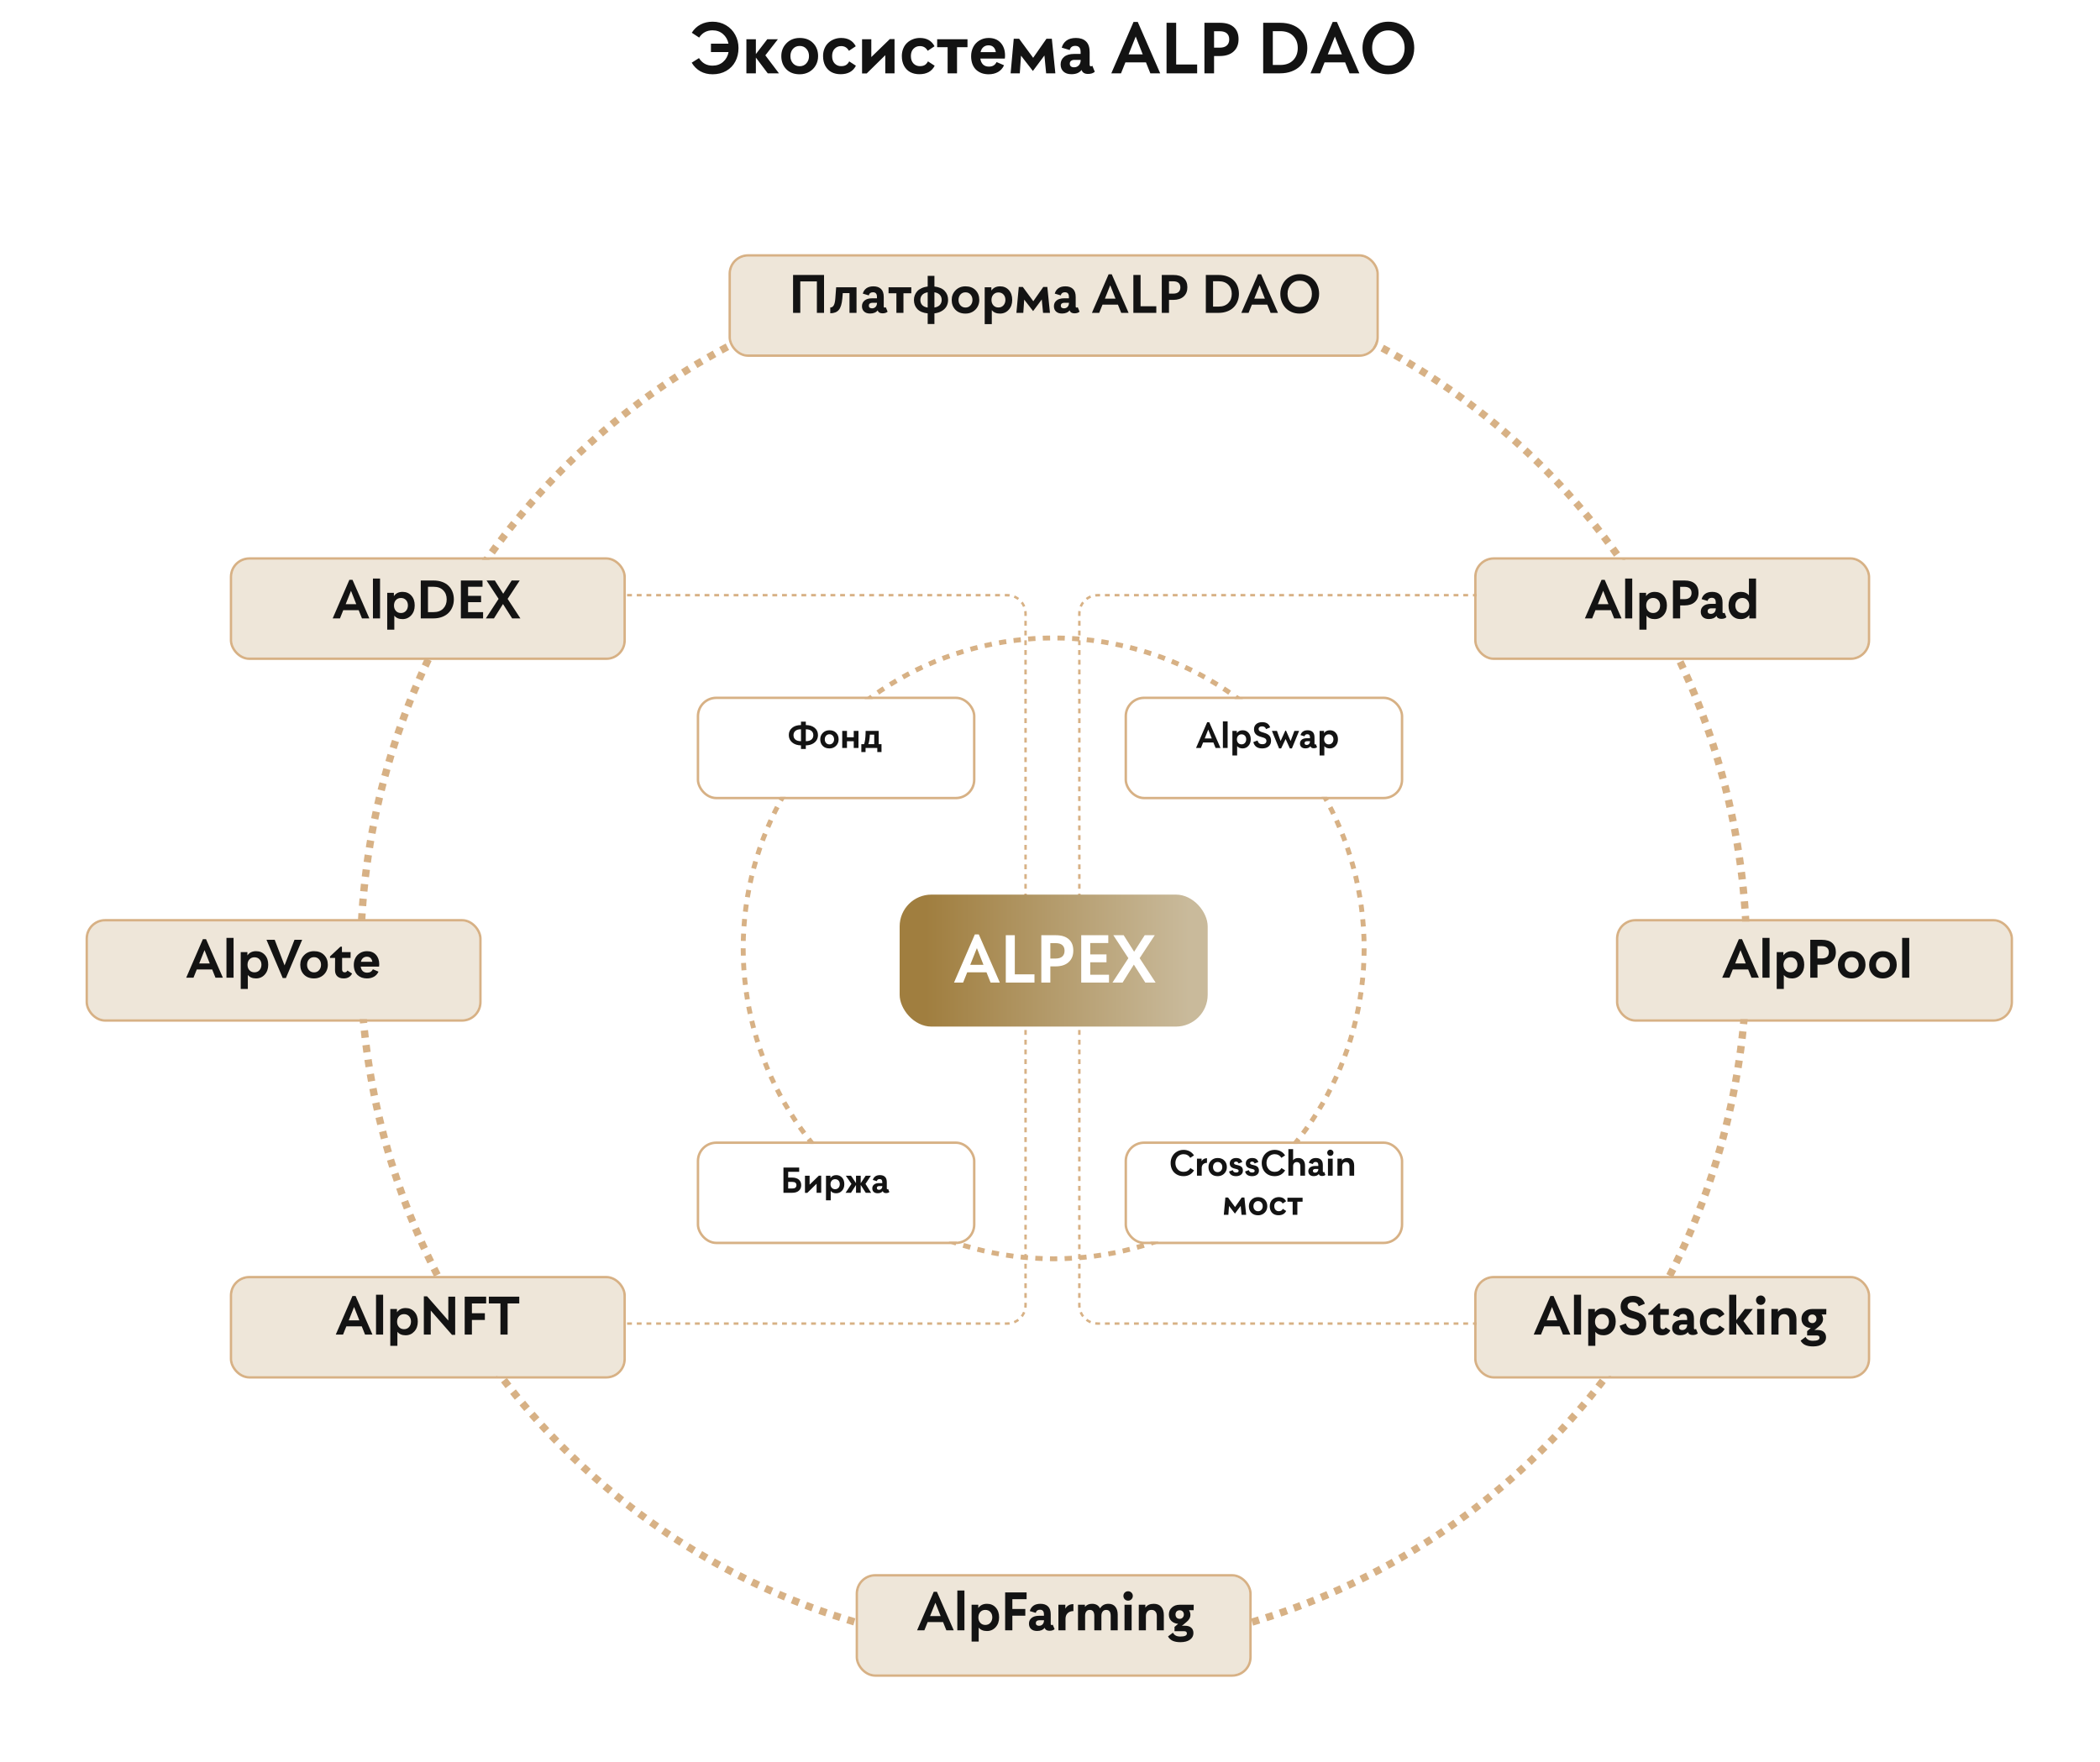 <svg width="859" height="721" viewBox="0 0 859 721" fill="none" xmlns="http://www.w3.org/2000/svg">
<path d="M291.484 8.875C293.516 8.875 295.344 9.359 296.969 10.328C298.594 11.287 299.849 12.588 300.734 14.234C301.63 15.87 302.078 17.677 302.078 19.656C302.078 21.698 301.651 23.526 300.797 25.141C299.953 26.755 298.719 28.037 297.094 28.984C295.479 29.922 293.609 30.391 291.484 30.391C289.609 30.391 287.943 29.984 286.484 29.172C285.026 28.349 283.844 27.172 282.938 25.641L285.922 23.766C287.214 25.828 289.057 26.859 291.453 26.859C293.161 26.859 294.604 26.349 295.781 25.328C296.958 24.297 297.703 22.953 298.016 21.297H290.812V17.875H297.984C297.661 16.25 296.911 14.932 295.734 13.922C294.568 12.912 293.141 12.406 291.453 12.406C289.109 12.406 287.286 13.396 285.984 15.375L282.969 13.391C283.927 11.891 285.13 10.766 286.578 10.016C288.036 9.255 289.672 8.875 291.484 8.875ZM318.625 30H314.047L309.188 23.562V30H305.312V16.047H309.188V22.125L313.859 16.047H318.203L313.062 22.641L318.625 30ZM327.125 30.391C324.802 30.391 322.964 29.693 321.609 28.297C320.266 26.901 319.594 25.12 319.594 22.953C319.594 20.88 320.297 19.125 321.703 17.688C323.12 16.25 324.927 15.531 327.125 15.531C329.427 15.531 331.255 16.229 332.609 17.625C333.964 19.021 334.641 20.797 334.641 22.953C334.641 24.307 334.328 25.552 333.703 26.688C333.078 27.812 332.188 28.713 331.031 29.391C329.875 30.057 328.573 30.391 327.125 30.391ZM327.125 27.094C328.24 27.094 329.151 26.693 329.859 25.891C330.568 25.088 330.922 24.109 330.922 22.953C330.922 21.755 330.568 20.766 329.859 19.984C329.161 19.193 328.25 18.797 327.125 18.797C325.99 18.797 325.068 19.193 324.359 19.984C323.661 20.776 323.312 21.776 323.312 22.984C323.312 24.151 323.667 25.13 324.375 25.922C325.083 26.703 326 27.094 327.125 27.094ZM343.828 30.359C342.464 30.359 341.25 30.088 340.188 29.547C339.125 28.995 338.271 28.151 337.625 27.016C336.99 25.87 336.672 24.505 336.672 22.922C336.672 21.797 336.87 20.766 337.266 19.828C337.661 18.891 338.193 18.115 338.859 17.5C339.536 16.875 340.323 16.391 341.219 16.047C342.115 15.703 343.062 15.531 344.062 15.531C346.865 15.531 348.859 16.662 350.047 18.922L347.25 20.781C346.552 19.5 345.49 18.859 344.062 18.859C343 18.859 342.12 19.224 341.422 19.953C340.724 20.682 340.375 21.672 340.375 22.922C340.375 24.213 340.724 25.229 341.422 25.969C342.12 26.698 343 27.062 344.062 27.062C344.896 27.062 345.568 26.906 346.078 26.594C346.589 26.281 347.016 25.787 347.359 25.109L350.109 26.891C348.943 29.203 346.849 30.359 343.828 30.359ZM363.984 15.984H365.906V30H362.125V22.578L354.516 30.062H352.625V16.047H356.406V23.344L363.984 15.984ZM376.047 30.359C374.682 30.359 373.469 30.088 372.406 29.547C371.344 28.995 370.49 28.151 369.844 27.016C369.208 25.87 368.891 24.505 368.891 22.922C368.891 21.797 369.089 20.766 369.484 19.828C369.88 18.891 370.411 18.115 371.078 17.5C371.755 16.875 372.542 16.391 373.438 16.047C374.333 15.703 375.281 15.531 376.281 15.531C379.083 15.531 381.078 16.662 382.266 18.922L379.469 20.781C378.771 19.5 377.708 18.859 376.281 18.859C375.219 18.859 374.339 19.224 373.641 19.953C372.943 20.682 372.594 21.672 372.594 22.922C372.594 24.213 372.943 25.229 373.641 25.969C374.339 26.698 375.219 27.062 376.281 27.062C377.115 27.062 377.786 26.906 378.297 26.594C378.807 26.281 379.234 25.787 379.578 25.109L382.328 26.891C381.161 29.203 379.068 30.359 376.047 30.359ZM395.75 16.047V19.312H391.469V30H387.625V19.312H383.344V16.047H395.75ZM411.109 22.703C411.109 23.276 411.078 23.693 411.016 23.953H401C401.146 24.995 401.516 25.807 402.109 26.391C402.714 26.963 403.505 27.25 404.484 27.25C405.266 27.25 405.906 27.099 406.406 26.797C406.917 26.495 407.333 26.026 407.656 25.391L410.703 26.703C410.161 27.901 409.344 28.818 408.25 29.453C407.156 30.078 405.87 30.391 404.391 30.391C403.38 30.391 402.443 30.24 401.578 29.938C400.724 29.625 399.969 29.172 399.312 28.578C398.667 27.974 398.156 27.198 397.781 26.25C397.417 25.292 397.234 24.203 397.234 22.984C397.234 21.609 397.526 20.359 398.109 19.234C398.693 18.109 399.536 17.213 400.641 16.547C401.745 15.87 403.005 15.531 404.422 15.531C406.484 15.531 408.115 16.188 409.312 17.5C410.51 18.812 411.109 20.547 411.109 22.703ZM404.359 18.547C403.547 18.547 402.854 18.781 402.281 19.25C401.708 19.719 401.312 20.412 401.094 21.328H407.344C407.198 20.432 406.875 19.745 406.375 19.266C405.875 18.787 405.203 18.547 404.359 18.547ZM431.688 30H427.922L427.219 22.703L422.516 29.016H422.484L417.641 22.766L417.141 30H413.391L414.672 15.859H416.875L422.609 23.656L428.047 15.859H430.25L431.688 30ZM446.812 26.891L447.828 29.359C447.161 29.953 446.245 30.25 445.078 30.25C443.641 30.25 442.755 29.708 442.422 28.625C441.536 29.781 440.151 30.359 438.266 30.359C436.88 30.359 435.797 30 435.016 29.281C434.234 28.562 433.844 27.588 433.844 26.359C433.844 25.088 434.318 24.057 435.266 23.266C436.214 22.463 437.589 22.062 439.391 22.062H442.016V21.234C442.016 19.588 441.286 18.766 439.828 18.766C438.609 18.766 437.854 19.333 437.562 20.469L434.297 19.5C434.63 18.271 435.281 17.302 436.25 16.594C437.219 15.885 438.51 15.531 440.125 15.531C441.865 15.531 443.229 16 444.219 16.938C445.219 17.875 445.719 19.338 445.719 21.328V26.516C445.719 26.922 445.911 27.125 446.297 27.125C446.484 27.125 446.656 27.047 446.812 26.891ZM439.328 27.531C440.13 27.531 440.781 27.266 441.281 26.734C441.792 26.193 442.047 25.448 442.047 24.5H439.484C438.901 24.5 438.438 24.641 438.094 24.922C437.76 25.193 437.594 25.573 437.594 26.062C437.594 26.531 437.745 26.896 438.047 27.156C438.359 27.406 438.786 27.531 439.328 27.531ZM470.547 30L468.75 25.516H460.344L458.547 30H454.578L463.672 8.969H465.391L474.578 30H470.547ZM461.656 22.25H467.438L464.562 14.953L461.656 22.25ZM481.109 26.391H489.688V30H477.172V9.328H481.109V26.391ZM506.625 15.984C506.646 18.109 505.979 19.797 504.625 21.047C503.281 22.287 501.406 22.912 499 22.922H496.609V30H492.672V9.328H499.031C501.479 9.328 503.354 9.911 504.656 11.078C505.969 12.234 506.625 13.87 506.625 15.984ZM498.938 19.5C500.188 19.5 501.146 19.208 501.812 18.625C502.479 18.031 502.812 17.193 502.812 16.109C502.812 15.037 502.484 14.213 501.828 13.641C501.172 13.068 500.208 12.781 498.938 12.781H496.609V19.5H498.938ZM523.641 9.328C525.391 9.328 526.969 9.583 528.375 10.094C529.781 10.604 530.948 11.318 531.875 12.234C532.802 13.141 533.51 14.224 534 15.484C534.5 16.734 534.75 18.115 534.75 19.625C534.75 21.115 534.49 22.495 533.969 23.766C533.458 25.037 532.729 26.135 531.781 27.062C530.844 27.979 529.677 28.698 528.281 29.219C526.885 29.74 525.339 30 523.641 30H516.703V9.328H523.641ZM523.672 26.578C525.943 26.578 527.703 25.932 528.953 24.641C530.214 23.349 530.844 21.677 530.844 19.625C530.844 17.594 530.214 15.943 528.953 14.672C527.703 13.391 525.943 12.75 523.672 12.75H520.641V26.578H523.672ZM552.016 30L550.219 25.516H541.812L540.016 30H536.047L545.141 8.969H546.859L556.047 30H552.016ZM543.125 22.25H548.906L546.031 14.953L543.125 22.25ZM567.891 30.391C566.307 30.391 564.849 30.115 563.516 29.562C562.193 29 561.078 28.24 560.172 27.281C559.276 26.312 558.578 25.172 558.078 23.859C557.578 22.547 557.328 21.135 557.328 19.625C557.328 18.135 557.594 16.729 558.125 15.406C558.656 14.083 559.38 12.943 560.297 11.984C561.224 11.026 562.344 10.271 563.656 9.719C564.969 9.156 566.38 8.875 567.891 8.875C569.484 8.875 570.948 9.156 572.281 9.719C573.625 10.271 574.745 11.031 575.641 12C576.547 12.958 577.245 14.094 577.734 15.406C578.234 16.719 578.484 18.125 578.484 19.625C578.484 21.625 578.031 23.448 577.125 25.094C576.229 26.729 574.969 28.021 573.344 28.969C571.729 29.917 569.911 30.391 567.891 30.391ZM567.891 26.828C569.859 26.828 571.458 26.146 572.688 24.781C573.927 23.406 574.547 21.688 574.547 19.625C574.547 17.562 573.927 15.849 572.688 14.484C571.458 13.12 569.859 12.438 567.891 12.438C565.932 12.438 564.339 13.12 563.109 14.484C561.88 15.849 561.266 17.562 561.266 19.625C561.266 21.688 561.88 23.406 563.109 24.781C564.339 26.146 565.932 26.828 567.891 26.828Z" fill="#131313"/>
<g filter="url(#filter0_d_210_9)">
<circle cx="431" cy="388" r="282" fill="white"/>
<circle cx="431" cy="388" r="283.5" stroke="#D7B185" stroke-width="3" stroke-dasharray="3 3"/>
</g>
<circle cx="431" cy="388" r="127" fill="white" stroke="#D7B185" stroke-width="2" stroke-dasharray="3 3"/>
<path fill-rule="evenodd" clip-rule="evenodd" d="M225 542H226.798V541H225V542ZM225 244H226.798V243H225V244ZM411.01 243V244L412.914 244.059L413.044 243.068C412.702 243.023 412.353 243 412 243H411.01ZM409.029 243V244H407.048V243H409.029ZM405.067 243V244H403.087V243H405.067ZM401.106 243V244H399.125V243H401.106ZM397.144 243V244H395.164V243H397.144ZM393.183 243V244H391.202V243H393.183ZM389.221 243V244H387.24V243H389.221ZM385.26 243V244H383.279V243H385.26ZM381.298 243V244H379.317V243H381.298ZM377.337 243V244H375.356V243H377.337ZM373.375 243V244H371.394V243H373.375ZM369.413 243V244H367.433V243H369.413ZM365.452 243V244H363.471V243H365.452ZM361.49 243V244H359.51V243H361.49ZM357.529 243V244H355.548V243H357.529ZM353.567 243V244H351.587V243H353.567ZM349.606 243V244H347.625V243H349.606ZM345.644 243V244H343.663V243H345.644ZM341.683 243V244H339.702V243H341.683ZM337.721 243V244H335.74V243H337.721ZM333.76 243V244H331.779V243H333.76ZM329.798 243V244H327.817V243H329.798ZM325.836 243V244H323.856V243H325.836ZM321.875 243V244H319.894V243H321.875ZM317.913 243V244H315.933V243H317.913ZM313.952 243V244H311.971V243H313.952ZM309.99 243V244H308.01V243H309.99ZM306.029 243V244H304.048V243H306.029ZM302.067 243V244H300.087V243H302.067ZM298.106 243V244H296.125V243H298.106ZM294.144 243V244H292.163V243H294.144ZM290.183 243V244H288.202V243H290.183ZM286.221 243V244H284.24V243H286.221ZM282.26 243V244H280.279V243H282.26ZM278.298 243V244H276.317V243H278.298ZM274.337 243V244H272.356V243H274.337ZM270.375 243V244H268.394V243H270.375ZM266.413 243V244H264.433V243H266.413ZM262.452 243V244H260.471V243H262.452ZM258.49 243V244H256.51V243H258.49ZM254.529 243V244H252.548V243H254.529ZM250.567 243V244H248.587V243H250.567ZM246.606 243V244H244.625V243H246.606ZM242.644 243V244H240.663V243H242.644ZM238.683 243V244H236.702V243H238.683ZM234.721 243V244H232.74V243H234.721ZM230.76 243V244H228.779V243H230.76ZM228.779 542V541H230.76V542H228.779ZM232.74 542V541H234.721V542H232.74ZM236.702 542V541H238.683V542H236.702ZM240.663 542V541H242.644V542H240.663ZM244.625 542V541H246.606V542H244.625ZM248.587 542V541H250.567V542H248.587ZM252.548 542V541H254.529V542H252.548ZM256.51 542V541H258.49V542H256.51ZM260.471 542V541H262.452V542H260.471ZM264.433 542V541H266.413V542H264.433ZM268.394 542V541H270.375V542H268.394ZM272.356 542V541H274.337V542H272.356ZM276.317 542V541H278.298V542H276.317ZM280.279 542V541H282.26V542H280.279ZM284.24 542V541H286.221V542H284.24ZM288.202 542V541H290.183V542H288.202ZM292.164 542V541H294.144V542H292.164ZM296.125 542V541H298.106V542H296.125ZM300.087 542V541H302.067V542H300.087ZM304.048 542V541H306.029V542H304.048ZM308.01 542V541H309.99V542H308.01ZM311.971 542V541H313.952V542H311.971ZM315.933 542V541H317.913V542H315.933ZM319.894 542V541H321.875V542H319.894ZM323.856 542V541H325.837V542H323.856ZM327.817 542V541H329.798V542H327.817ZM331.779 542V541H333.76V542H331.779ZM335.74 542V541H337.721V542H335.74ZM339.702 542V541H341.683V542H339.702ZM343.663 542V541H345.644V542H343.663ZM347.625 542V541H349.606V542H347.625ZM351.587 542V541H353.567V542H351.587ZM355.548 542V541H357.529V542H355.548ZM359.51 542V541H361.49V542H359.51ZM363.471 542V541H365.452V542H363.471ZM367.433 542V541H369.413V542H367.433ZM371.394 542V541H373.375V542H371.394ZM375.356 542V541H377.337V542H375.356ZM379.317 542V541H381.298V542H379.317ZM383.279 542V541H385.26V542H383.279ZM387.24 542V541H389.221V542H387.24ZM391.202 542V541H393.183V542H391.202ZM395.163 542V541H397.144V542H395.163ZM399.125 542V541H401.106V542H399.125ZM403.087 542V541H405.067V542H403.087ZM407.048 542V541H409.029V542H407.048ZM411.01 542V541H412C412.31 541 412.615 540.98 412.914 540.941L413.044 541.932C412.702 541.977 412.353 542 412 542H411.01ZM415.063 541.393L414.68 540.469C415.249 540.233 415.78 539.924 416.261 539.554L416.871 540.347C416.321 540.77 415.714 541.123 415.063 541.393ZM418.347 538.871L417.554 538.262C417.924 537.78 418.233 537.249 418.469 536.68L419.393 537.063C419.123 537.714 418.77 538.321 418.347 538.871ZM419.932 535.044L418.941 534.914C418.98 534.615 419 534.31 419 534V533.003H420V534C420 534.353 419.977 534.702 419.932 535.044ZM420 531.01H419V529.017H420V531.01ZM420 527.024H419V525.031H420V527.024ZM420 523.038H419V521.045H420V523.038ZM420 519.052H419V517.059H420V519.052ZM420 515.066H419V513.073H420V515.066ZM420 511.081H419V509.088H420V511.081ZM420 507.095H419V505.102H420V507.095ZM420 503.109H419V501.116H420V503.109ZM420 499.123H419V497.13H420V499.123ZM420 495.137H419V493.144H420V495.137ZM420 491.151H419V489.158H420V491.151ZM420 487.165H419V485.172H420V487.165ZM420 483.179H419V481.186H420V483.179ZM420 479.193H419V477.2H420V479.193ZM420 475.207H419V473.214H420V475.207ZM420 471.222H419V469.229H420V471.222ZM420 467.236H419V465.243H420V467.236ZM420 463.25H419V461.257H420V463.25ZM420 459.264H419V457.271H420V459.264ZM420 455.278H419V453.285H420V455.278ZM420 451.292H419V449.299H420V451.292ZM420 447.306H419V445.313H420V447.306ZM420 443.32H419V441.327H420V443.32ZM420 439.334H419V437.341H420V439.334ZM420 435.348H419V433.355H420V435.348ZM420 431.363H419V429.37H420V431.363ZM420 427.377H419V425.384H420V427.377ZM420 423.391H419V421.398H420V423.391ZM420 419.405H419V417.412H420V419.405ZM420 415.419H419V413.426H420V415.419ZM420 411.433H419V409.44H420V411.433ZM420 407.447H419V405.454H420V407.447ZM420 403.461H419V401.468H420V403.461ZM420 399.475H419V397.482H420V399.475ZM420 395.489H419V393.496H420V395.489ZM420 391.503H419V389.511H420V391.503ZM420 387.518H419V385.525H420V387.518ZM420 383.532H419V381.539H420V383.532ZM420 379.546H419V377.553H420V379.546ZM420 375.56H419V373.567H420V375.56ZM420 371.574H419V369.581H420V371.574ZM420 367.588H419V365.595H420V367.588ZM420 363.602H419V361.609H420V363.602ZM420 359.616H419V357.623H420V359.616ZM420 355.63H419V353.637H420V355.63ZM420 351.644H419V349.651H420V351.644ZM420 347.658H419V345.666H420V347.658ZM420 343.673H419V341.68H420V343.673ZM420 339.687H419V337.694H420V339.687ZM420 335.701H419V333.708H420V335.701ZM420 331.715H419V329.722H420V331.715ZM420 327.729H419V325.736H420V327.729ZM420 323.743H419V321.75H420V323.743ZM420 319.757H419V317.764H420V319.757ZM420 315.771H419V313.778H420V315.771ZM420 311.785H419V309.792H420V311.785ZM420 307.799H419V305.806H420V307.799ZM420 303.813H419V301.82H420V303.813ZM420 299.827H419V297.835H420V299.827ZM420 295.842H419V293.849H420V295.842ZM420 291.856H419V289.863H420V291.856ZM420 287.87H419V285.877H420V287.87ZM420 283.884H419V281.891H420V283.884ZM420 279.898H419V277.905H420V279.898ZM420 275.912H419V273.919H420V275.912ZM420 271.926H419V269.933H420V271.926ZM420 267.94H419V265.947H420V267.94ZM420 263.954H419V261.961H420V263.954ZM420 259.968H419V257.975H420V259.968ZM420 255.982H419V253.989H420V255.982ZM420 251.996H419V251C419 250.69 418.98 250.385 418.941 250.086L419.932 249.956C419.977 250.298 420 250.647 420 251V251.996ZM419.393 247.937L418.469 248.32C418.233 247.751 417.924 247.22 417.554 246.739L418.347 246.129C418.77 246.679 419.123 247.287 419.393 247.937ZM416.871 244.653L416.261 245.446C415.78 245.076 415.249 244.767 414.68 244.531L415.063 243.607C415.713 243.877 416.321 244.23 416.871 244.653Z" fill="#D7B185"/>
<path fill-rule="evenodd" clip-rule="evenodd" d="M636 542H634.202V541H636V542ZM636 244H634.202V243H636V244ZM449.99 243V244L448.086 244.059L447.956 243.068C448.298 243.023 448.647 243 449 243H449.99ZM451.971 243V244H453.952V243H451.971ZM455.933 243V244H457.913V243H455.933ZM459.894 243V244H461.875V243H459.894ZM463.856 243V244H465.836V243H463.856ZM467.817 243V244H469.798V243H467.817ZM471.779 243V244H473.76V243H471.779ZM475.74 243V244H477.721V243H475.74ZM479.702 243V244H481.683V243H479.702ZM483.663 243V244H485.644V243H483.663ZM487.625 243V244H489.606V243H487.625ZM491.587 243V244H493.567V243H491.587ZM495.548 243V244H497.529V243H495.548ZM499.51 243V244H501.49V243H499.51ZM503.471 243V244H505.452V243H503.471ZM507.433 243V244H509.413V243H507.433ZM511.394 243V244H513.375V243H511.394ZM515.356 243V244H517.337V243H515.356ZM519.317 243V244H521.298V243H519.317ZM523.279 243V244H525.26V243H523.279ZM527.24 243V244H529.221V243H527.24ZM531.202 243V244H533.183V243H531.202ZM535.164 243V244H537.144V243H535.164ZM539.125 243V244H541.106V243H539.125ZM543.087 243V244H545.067V243H543.087ZM547.048 243V244H549.029V243H547.048ZM551.01 243V244H552.99V243H551.01ZM554.971 243V244H556.952V243H554.971ZM558.933 243V244H560.913V243H558.933ZM562.894 243V244H564.875V243H562.894ZM566.856 243V244H568.837V243H566.856ZM570.817 243V244H572.798V243H570.817ZM574.779 243V244H576.76V243H574.779ZM578.74 243V244H580.721V243H578.74ZM582.702 243V244H584.683V243H582.702ZM586.663 243V244H588.644V243H586.663ZM590.625 243V244H592.606V243H590.625ZM594.587 243V244H596.567V243H594.587ZM598.548 243V244H600.529V243H598.548ZM602.51 243V244H604.49V243H602.51ZM606.471 243V244H608.452V243H606.471ZM610.433 243V244H612.413V243H610.433ZM614.394 243V244H616.375V243H614.394ZM618.356 243V244H620.337V243H618.356ZM622.317 243V244H624.298V243H622.317ZM626.279 243V244H628.26V243H626.279ZM630.24 243V244H632.221V243H630.24ZM632.221 542V541H630.24V542H632.221ZM628.26 542V541H626.279V542H628.26ZM624.298 542V541H622.317V542H624.298ZM620.337 542V541H618.356V542H620.337ZM616.375 542V541H614.394V542H616.375ZM612.413 542V541H610.433V542H612.413ZM608.452 542V541H606.471V542H608.452ZM604.49 542V541H602.51V542H604.49ZM600.529 542V541H598.548V542H600.529ZM596.567 542V541H594.587V542H596.567ZM592.606 542V541H590.625V542H592.606ZM588.644 542V541H586.663V542H588.644ZM584.683 542V541H582.702V542H584.683ZM580.721 542V541H578.74V542H580.721ZM576.76 542V541H574.779V542H576.76ZM572.798 542V541H570.817V542H572.798ZM568.836 542V541H566.856V542H568.836ZM564.875 542V541H562.894V542H564.875ZM560.913 542V541H558.933V542H560.913ZM556.952 542V541H554.971V542H556.952ZM552.99 542V541H551.01V542H552.99ZM549.029 542V541H547.048V542H549.029ZM545.067 542V541H543.087V542H545.067ZM541.106 542V541H539.125V542H541.106ZM537.144 542V541H535.163V542H537.144ZM533.183 542V541H531.202V542H533.183ZM529.221 542V541H527.24V542H529.221ZM525.26 542V541H523.279V542H525.26ZM521.298 542V541H519.317V542H521.298ZM517.337 542V541H515.356V542H517.337ZM513.375 542V541H511.394V542H513.375ZM509.413 542V541H507.433V542H509.413ZM505.452 542V541H503.471V542H505.452ZM501.49 542V541H499.51V542H501.49ZM497.529 542V541H495.548V542H497.529ZM493.567 542V541H491.587V542H493.567ZM489.606 542V541H487.625V542H489.606ZM485.644 542V541H483.663V542H485.644ZM481.683 542V541H479.702V542H481.683ZM477.721 542V541H475.74V542H477.721ZM473.76 542V541H471.779V542H473.76ZM469.798 542V541H467.817V542H469.798ZM465.837 542V541H463.856V542H465.837ZM461.875 542V541H459.894V542H461.875ZM457.913 542V541H455.933V542H457.913ZM453.952 542V541H451.971V542H453.952ZM449.99 542V541H449C448.69 541 448.385 540.98 448.086 540.941L447.956 541.932C448.298 541.977 448.647 542 449 542H449.99ZM445.937 541.393L446.32 540.469C445.751 540.233 445.22 539.924 444.739 539.554L444.129 540.347C444.679 540.77 445.286 541.123 445.937 541.393ZM442.653 538.871L443.446 538.262C443.076 537.78 442.767 537.249 442.531 536.68L441.607 537.063C441.877 537.714 442.23 538.321 442.653 538.871ZM441.068 535.044L442.059 534.914C442.02 534.615 442 534.31 442 534V533.003H441V534C441 534.353 441.023 534.702 441.068 535.044ZM441 531.01H442V529.017H441V531.01ZM441 527.024H442V525.031H441V527.024ZM441 523.038H442V521.045H441V523.038ZM441 519.052H442V517.059H441V519.052ZM441 515.066H442V513.073H441V515.066ZM441 511.081H442V509.088H441V511.081ZM441 507.095H442V505.102H441V507.095ZM441 503.109H442V501.116H441V503.109ZM441 499.123H442V497.13H441V499.123ZM441 495.137H442V493.144H441V495.137ZM441 491.151H442V489.158H441V491.151ZM441 487.165H442V485.172H441V487.165ZM441 483.179H442V481.186H441V483.179ZM441 479.193H442V477.2H441V479.193ZM441 475.207H442V473.214H441V475.207ZM441 471.222H442V469.229H441V471.222ZM441 467.236H442V465.243H441V467.236ZM441 463.25H442V461.257H441V463.25ZM441 459.264H442V457.271H441V459.264ZM441 455.278H442V453.285H441V455.278ZM441 451.292H442V449.299H441V451.292ZM441 447.306H442V445.313H441V447.306ZM441 443.32H442V441.327H441V443.32ZM441 439.334H442V437.341H441V439.334ZM441 435.348H442V433.355H441V435.348ZM441 431.363H442V429.37H441V431.363ZM441 427.377H442V425.384H441V427.377ZM441 423.391H442V421.398H441V423.391ZM441 419.405H442V417.412H441V419.405ZM441 415.419H442V413.426H441V415.419ZM441 411.433H442V409.44H441V411.433ZM441 407.447H442V405.454H441V407.447ZM441 403.461H442V401.468H441V403.461ZM441 399.475H442V397.482H441V399.475ZM441 395.489H442V393.496H441V395.489ZM441 391.503H442V389.511H441V391.503ZM441 387.518H442V385.525H441V387.518ZM441 383.532H442V381.539H441V383.532ZM441 379.546H442V377.553H441V379.546ZM441 375.56H442V373.567H441V375.56ZM441 371.574H442V369.581H441V371.574ZM441 367.588H442V365.595H441V367.588ZM441 363.602H442V361.609H441V363.602ZM441 359.616H442V357.623H441V359.616ZM441 355.63H442V353.637H441V355.63ZM441 351.644H442V349.651H441V351.644ZM441 347.658H442V345.666H441V347.658ZM441 343.673H442V341.68H441V343.673ZM441 339.687H442V337.694H441V339.687ZM441 335.701H442V333.708H441V335.701ZM441 331.715H442V329.722H441V331.715ZM441 327.729H442V325.736H441V327.729ZM441 323.743H442V321.75H441V323.743ZM441 319.757H442V317.764H441V319.757ZM441 315.771H442V313.778H441V315.771ZM441 311.785H442V309.792H441V311.785ZM441 307.799H442V305.806H441V307.799ZM441 303.813H442V301.82H441V303.813ZM441 299.827H442V297.835H441V299.827ZM441 295.842H442V293.849H441V295.842ZM441 291.856H442V289.863H441V291.856ZM441 287.87H442V285.877H441V287.87ZM441 283.884H442V281.891H441V283.884ZM441 279.898H442V277.905H441V279.898ZM441 275.912H442V273.919H441V275.912ZM441 271.926H442V269.933H441V271.926ZM441 267.94H442V265.947H441V267.94ZM441 263.954H442V261.961H441V263.954ZM441 259.968H442V257.975H441V259.968ZM441 255.982H442V253.989H441V255.982ZM441 251.996H442V251C442 250.69 442.02 250.385 442.059 250.086L441.068 249.956C441.023 250.298 441 250.647 441 251V251.996ZM441.607 247.937L442.531 248.32C442.767 247.751 443.076 247.22 443.446 246.739L442.653 246.129C442.23 246.679 441.877 247.287 441.607 247.937ZM444.129 244.653L444.739 245.446C445.22 245.076 445.751 244.767 446.32 244.531L445.937 243.607C445.287 243.877 444.679 244.23 444.129 244.653Z" fill="#D7B185"/>
<g filter="url(#filter1_d_210_9)">
<rect x="95" y="225" width="160" height="40" rx="7" fill="#EEE6D9"/>
<rect x="94.5" y="224.5" width="161" height="41" rx="7.5" stroke="#D7B185"/>
</g>
<path d="M148.062 253L146.715 249.637H140.41L139.062 253H136.086L142.906 237.227H144.195L151.086 253H148.062ZM141.395 247.188H145.73L143.574 241.715L141.395 247.188ZM152.551 253V236.699H155.457V253H152.551ZM164.68 242.148C166.148 242.148 167.344 242.66 168.266 243.684C169.188 244.707 169.645 246.051 169.637 247.715C169.637 249.348 169.16 250.688 168.207 251.734C167.262 252.773 166.074 253.293 164.645 253.293C163.168 253.293 162.051 252.82 161.293 251.875V257.605H158.387V242.535H161.117V243.883C161.922 242.727 163.109 242.148 164.68 242.148ZM161.949 249.941C162.473 250.512 163.156 250.797 164 250.797C164.844 250.797 165.527 250.508 166.051 249.93C166.574 249.352 166.844 248.613 166.859 247.715C166.859 246.801 166.598 246.062 166.074 245.5C165.551 244.93 164.859 244.645 164 244.645C163.156 244.645 162.473 244.93 161.949 245.5C161.426 246.07 161.164 246.816 161.164 247.738C161.164 248.629 161.426 249.363 161.949 249.941ZM177.312 237.496C178.625 237.496 179.809 237.688 180.863 238.07C181.918 238.453 182.793 238.988 183.488 239.676C184.184 240.355 184.715 241.168 185.082 242.113C185.457 243.051 185.645 244.086 185.645 245.219C185.645 246.336 185.449 247.371 185.059 248.324C184.676 249.277 184.129 250.102 183.418 250.797C182.715 251.484 181.84 252.023 180.793 252.414C179.746 252.805 178.586 253 177.312 253H172.109V237.496H177.312ZM177.336 250.434C179.039 250.434 180.359 249.949 181.297 248.98C182.242 248.012 182.715 246.758 182.715 245.219C182.715 243.695 182.242 242.457 181.297 241.504C180.359 240.543 179.039 240.062 177.336 240.062H175.062V250.434H177.336ZM191.469 250.434H197.609V253H188.516V237.496H197.375V240.062H191.469V243.766H196.789V246.355H191.469V250.434ZM212.867 253H209.492L205.742 247.117L202.051 253H198.734L203.949 245.008L199.027 237.496H202.414L205.836 242.898L209.293 237.496H212.586L207.641 245.008L212.867 253Z" fill="#131313"/>
<g filter="url(#filter2_d_210_9)">
<rect x="286" y="282" width="112" height="40" rx="7" fill="white"/>
<rect x="285.5" y="281.5" width="113" height="41" rx="7.5" stroke="#D7B185"/>
</g>
<path d="M334.594 300.719C334.599 301.531 334.396 302.255 333.984 302.891C333.573 303.526 332.99 304.023 332.234 304.383C331.484 304.742 330.622 304.93 329.648 304.945H329.617V306.414H327.648V304.945H327.602C326.128 304.919 324.932 304.516 324.016 303.734C323.104 302.953 322.651 301.948 322.656 300.719C322.656 299.5 323.112 298.516 324.023 297.766C324.935 297.016 326.143 296.641 327.648 296.641V295.25H329.617V296.641C331.122 296.646 332.328 297.023 333.234 297.773C334.141 298.523 334.594 299.505 334.594 300.719ZM327.617 303.234H327.648V298.367H327.617C326.633 298.367 325.88 298.581 325.359 299.008C324.839 299.43 324.578 300.026 324.578 300.797C324.578 301.562 324.841 302.161 325.367 302.594C325.898 303.021 326.648 303.234 327.617 303.234ZM329.633 303.234C330.602 303.234 331.352 303.021 331.883 302.594C332.419 302.161 332.688 301.562 332.688 300.797C332.688 300.026 332.424 299.43 331.898 299.008C331.372 298.581 330.617 298.367 329.633 298.367H329.617V303.234H329.633ZM339.281 306.195C338.12 306.195 337.201 305.846 336.523 305.148C335.852 304.451 335.516 303.56 335.516 302.477C335.516 301.44 335.867 300.562 336.57 299.844C337.279 299.125 338.182 298.766 339.281 298.766C340.432 298.766 341.346 299.115 342.023 299.812C342.701 300.51 343.039 301.398 343.039 302.477C343.039 303.154 342.883 303.776 342.57 304.344C342.258 304.906 341.812 305.357 341.234 305.695C340.656 306.029 340.005 306.195 339.281 306.195ZM339.281 304.547C339.839 304.547 340.294 304.346 340.648 303.945C341.003 303.544 341.18 303.055 341.18 302.477C341.18 301.878 341.003 301.383 340.648 300.992C340.299 300.596 339.844 300.398 339.281 300.398C338.714 300.398 338.253 300.596 337.898 300.992C337.549 301.388 337.375 301.888 337.375 302.492C337.375 303.076 337.552 303.565 337.906 303.961C338.26 304.352 338.719 304.547 339.281 304.547ZM349.219 299.023H351.156V306H349.219V303.266H346.453V306H344.516V299.023H346.453V301.633H349.219V299.023ZM359.43 304.461H360.578V307.68H358.852V306H354.055V307.68H352.328V304.461H353.461C353.81 303.398 354.008 301.997 354.055 300.258L354.086 299.023H359.43V304.461ZM355.812 300.562C355.75 302.115 355.547 303.414 355.203 304.461H357.602V300.562H355.812Z" fill="#131313"/>
<g filter="url(#filter3_d_210_9)">
<rect x="286" y="464" width="112" height="40" rx="7" fill="white"/>
<rect x="285.5" y="463.5" width="113" height="41" rx="7.5" stroke="#D7B185"/>
</g>
<path d="M323.984 481.773C325.172 481.773 326.094 482.049 326.75 482.602C327.406 483.154 327.734 483.914 327.734 484.883C327.734 485.846 327.406 486.607 326.75 487.164C326.094 487.721 325.172 488 323.984 488H320.469V477.664H326.898V479.406H322.406V481.773H323.984ZM325.781 484.883C325.792 484.456 325.654 484.125 325.367 483.891C325.086 483.656 324.648 483.539 324.055 483.539H322.406V486.242H324.055C325.19 486.242 325.766 485.789 325.781 484.883ZM334.953 480.992H335.914V488H334.023V484.289L330.219 488.031H329.273V481.023H331.164V484.672L334.953 480.992ZM342.062 480.766C343.042 480.766 343.839 481.107 344.453 481.789C345.068 482.471 345.372 483.367 345.367 484.477C345.367 485.565 345.049 486.458 344.414 487.156C343.784 487.849 342.992 488.195 342.039 488.195C341.055 488.195 340.31 487.88 339.805 487.25V491.07H337.867V481.023H339.688V481.922C340.224 481.151 341.016 480.766 342.062 480.766ZM340.242 485.961C340.591 486.341 341.047 486.531 341.609 486.531C342.172 486.531 342.628 486.339 342.977 485.953C343.326 485.568 343.505 485.076 343.516 484.477C343.516 483.867 343.341 483.375 342.992 483C342.643 482.62 342.182 482.43 341.609 482.43C341.047 482.43 340.591 482.62 340.242 483C339.893 483.38 339.719 483.878 339.719 484.492C339.719 485.086 339.893 485.576 340.242 485.961ZM356.336 488H354.133L352.07 484.781V488H350.148V484.812L348.086 488H345.875L348.289 484.352L345.984 481.023H348.117L350.148 484.031V481.023H352.07V484.062L354.102 481.023H356.227L354.031 484.352L356.336 488ZM363.289 486.445L363.797 487.68C363.464 487.977 363.005 488.125 362.422 488.125C361.703 488.125 361.26 487.854 361.094 487.312C360.651 487.891 359.958 488.18 359.016 488.18C358.323 488.18 357.781 488 357.391 487.641C357 487.281 356.805 486.794 356.805 486.18C356.805 485.544 357.042 485.029 357.516 484.633C357.99 484.232 358.677 484.031 359.578 484.031H360.891V483.617C360.891 482.794 360.526 482.383 359.797 482.383C359.188 482.383 358.81 482.667 358.664 483.234L357.031 482.75C357.198 482.135 357.523 481.651 358.008 481.297C358.492 480.943 359.138 480.766 359.945 480.766C360.815 480.766 361.497 481 361.992 481.469C362.492 481.938 362.742 482.669 362.742 483.664V486.258C362.742 486.461 362.839 486.562 363.031 486.562C363.125 486.562 363.211 486.523 363.289 486.445ZM359.547 486.766C359.948 486.766 360.273 486.633 360.523 486.367C360.779 486.096 360.906 485.724 360.906 485.25H359.625C359.333 485.25 359.102 485.32 358.93 485.461C358.763 485.596 358.68 485.786 358.68 486.031C358.68 486.266 358.755 486.448 358.906 486.578C359.062 486.703 359.276 486.766 359.547 486.766Z" fill="#131313"/>
<g filter="url(#filter4_d_210_9)">
<rect x="461" y="282" width="112" height="40" rx="7" fill="white"/>
<rect x="460.5" y="281.5" width="113" height="41" rx="7.5" stroke="#D7B185"/>
</g>
<path d="M497.227 306L496.328 303.758H492.125L491.227 306H489.242L493.789 295.484H494.648L499.242 306H497.227ZM492.781 302.125H495.672L494.234 298.477L492.781 302.125ZM500.219 306V295.133H502.156V306H500.219ZM508.305 298.766C509.284 298.766 510.081 299.107 510.695 299.789C511.31 300.471 511.615 301.367 511.609 302.477C511.609 303.565 511.292 304.458 510.656 305.156C510.026 305.849 509.234 306.195 508.281 306.195C507.297 306.195 506.552 305.88 506.047 305.25V309.07H504.109V299.023H505.93V299.922C506.466 299.151 507.258 298.766 508.305 298.766ZM506.484 303.961C506.833 304.341 507.289 304.531 507.852 304.531C508.414 304.531 508.87 304.339 509.219 303.953C509.568 303.568 509.747 303.076 509.758 302.477C509.758 301.867 509.583 301.375 509.234 301C508.885 300.62 508.424 300.43 507.852 300.43C507.289 300.43 506.833 300.62 506.484 301C506.135 301.38 505.961 301.878 505.961 302.492C505.961 303.086 506.135 303.576 506.484 303.961ZM516.312 306.195C515.312 306.195 514.51 305.982 513.906 305.555C513.307 305.122 512.893 304.471 512.664 303.602L514.375 302.961C514.547 303.508 514.792 303.898 515.109 304.133C515.427 304.362 515.859 304.477 516.406 304.477C516.901 304.477 517.294 304.357 517.586 304.117C517.878 303.872 518.023 303.544 518.023 303.133C518.023 302.732 517.875 302.411 517.578 302.172C517.281 301.932 516.729 301.711 515.922 301.508C514.896 301.247 514.143 300.867 513.664 300.367C513.185 299.862 512.945 299.19 512.945 298.352C512.945 297.477 513.247 296.776 513.852 296.25C514.456 295.719 515.276 295.453 516.312 295.453C518 295.453 519.081 296.164 519.555 297.586L517.859 298.289C517.651 297.544 517.107 297.172 516.227 297.172C515.794 297.172 515.453 297.268 515.203 297.461C514.953 297.654 514.831 297.914 514.836 298.242C514.846 298.622 515.003 298.919 515.305 299.133C515.607 299.346 516.198 299.57 517.078 299.805C518.073 300.081 518.794 300.477 519.242 300.992C519.695 301.508 519.922 302.201 519.922 303.07C519.922 304.023 519.596 304.784 518.945 305.352C518.294 305.914 517.417 306.195 516.312 306.195ZM529.461 299.023H531.398L528.453 306.195H527.617L525.875 302.336L524.047 306.195H523.203L520.273 299.023H522.336L523.828 303.172L525.75 298.93H526.047L527.922 303.172L529.461 299.023ZM538.234 304.445L538.742 305.68C538.409 305.977 537.951 306.125 537.367 306.125C536.648 306.125 536.206 305.854 536.039 305.312C535.596 305.891 534.904 306.18 533.961 306.18C533.268 306.18 532.727 306 532.336 305.641C531.945 305.281 531.75 304.794 531.75 304.18C531.75 303.544 531.987 303.029 532.461 302.633C532.935 302.232 533.622 302.031 534.523 302.031H535.836V301.617C535.836 300.794 535.471 300.383 534.742 300.383C534.133 300.383 533.755 300.667 533.609 301.234L531.977 300.75C532.143 300.135 532.469 299.651 532.953 299.297C533.438 298.943 534.083 298.766 534.891 298.766C535.76 298.766 536.443 299 536.938 299.469C537.438 299.938 537.688 300.669 537.688 301.664V304.258C537.688 304.461 537.784 304.562 537.977 304.562C538.07 304.562 538.156 304.523 538.234 304.445ZM534.492 304.766C534.893 304.766 535.219 304.633 535.469 304.367C535.724 304.096 535.852 303.724 535.852 303.25H534.57C534.279 303.25 534.047 303.32 533.875 303.461C533.708 303.596 533.625 303.786 533.625 304.031C533.625 304.266 533.701 304.448 533.852 304.578C534.008 304.703 534.221 304.766 534.492 304.766ZM543.977 298.766C544.956 298.766 545.753 299.107 546.367 299.789C546.982 300.471 547.286 301.367 547.281 302.477C547.281 303.565 546.964 304.458 546.328 305.156C545.698 305.849 544.906 306.195 543.953 306.195C542.969 306.195 542.224 305.88 541.719 305.25V309.07H539.781V299.023H541.602V299.922C542.138 299.151 542.93 298.766 543.977 298.766ZM542.156 303.961C542.505 304.341 542.961 304.531 543.523 304.531C544.086 304.531 544.542 304.339 544.891 303.953C545.24 303.568 545.419 303.076 545.43 302.477C545.43 301.867 545.255 301.375 544.906 301C544.557 300.62 544.096 300.43 543.523 300.43C542.961 300.43 542.505 300.62 542.156 301C541.807 301.38 541.633 301.878 541.633 302.492C541.633 303.086 541.807 303.576 542.156 303.961Z" fill="#131313"/>
<g filter="url(#filter5_d_210_9)">
<rect x="461" y="464" width="112" height="40" rx="7" fill="white"/>
<rect x="460.5" y="463.5" width="113" height="41" rx="7.5" stroke="#D7B185"/>
</g>
<path d="M484.141 481.195C483.078 481.195 482.141 480.961 481.328 480.492C480.521 480.018 479.904 479.378 479.477 478.57C479.055 477.763 478.844 476.849 478.844 475.828C478.844 474.839 479.065 473.935 479.508 473.117C479.956 472.294 480.586 471.643 481.398 471.164C482.211 470.68 483.125 470.438 484.141 470.438C485.047 470.438 485.862 470.628 486.586 471.008C487.315 471.383 487.919 471.945 488.398 472.695L486.891 473.688C486.24 472.698 485.328 472.203 484.156 472.203C483.49 472.203 482.898 472.367 482.383 472.695C481.867 473.018 481.474 473.453 481.203 474C480.932 474.547 480.797 475.156 480.797 475.828C480.797 476.854 481.107 477.711 481.727 478.398C482.346 479.086 483.156 479.43 484.156 479.43C485.354 479.43 486.276 478.914 486.922 477.883L488.414 478.82C487.961 479.586 487.37 480.174 486.641 480.586C485.911 480.992 485.078 481.195 484.141 481.195ZM491.508 475.078C491.992 474.26 492.727 473.852 493.711 473.852V475.75C493.076 475.75 492.557 475.938 492.156 476.312C491.755 476.688 491.555 477.206 491.555 477.867V481H489.617V474.023H491.508V475.078ZM498.086 481.195C496.924 481.195 496.005 480.846 495.328 480.148C494.656 479.451 494.32 478.56 494.32 477.477C494.32 476.44 494.672 475.562 495.375 474.844C496.083 474.125 496.987 473.766 498.086 473.766C499.237 473.766 500.151 474.115 500.828 474.812C501.505 475.51 501.844 476.398 501.844 477.477C501.844 478.154 501.688 478.776 501.375 479.344C501.062 479.906 500.617 480.357 500.039 480.695C499.461 481.029 498.81 481.195 498.086 481.195ZM498.086 479.547C498.643 479.547 499.099 479.346 499.453 478.945C499.807 478.544 499.984 478.055 499.984 477.477C499.984 476.878 499.807 476.383 499.453 475.992C499.104 475.596 498.648 475.398 498.086 475.398C497.518 475.398 497.057 475.596 496.703 475.992C496.354 476.388 496.18 476.888 496.18 477.492C496.18 478.076 496.357 478.565 496.711 478.961C497.065 479.352 497.523 479.547 498.086 479.547ZM505.594 481.195C504.016 481.195 503.065 480.56 502.742 479.289L504.25 478.727C504.37 479.081 504.536 479.333 504.75 479.484C504.969 479.63 505.266 479.703 505.641 479.703C505.969 479.703 506.221 479.646 506.398 479.531C506.576 479.411 506.664 479.24 506.664 479.016C506.664 478.797 506.57 478.628 506.383 478.508C506.195 478.388 505.815 478.268 505.242 478.148C504.477 477.987 503.917 477.734 503.562 477.391C503.208 477.042 503.031 476.57 503.031 475.977C503.031 475.305 503.271 474.768 503.75 474.367C504.234 473.966 504.854 473.766 505.609 473.766C506.307 473.766 506.862 473.898 507.273 474.164C507.69 474.43 507.982 474.852 508.148 475.43L506.633 475.992C506.529 475.737 506.398 475.549 506.242 475.43C506.091 475.305 505.875 475.242 505.594 475.242C505.339 475.242 505.138 475.299 504.992 475.414C504.846 475.529 504.773 475.674 504.773 475.852C504.773 476.055 504.87 476.214 505.062 476.328C505.255 476.443 505.641 476.56 506.219 476.68C507.01 476.846 507.573 477.107 507.906 477.461C508.24 477.815 508.406 478.312 508.406 478.953C508.396 479.635 508.138 480.18 507.633 480.586C507.128 480.992 506.448 481.195 505.594 481.195ZM512.156 481.195C510.578 481.195 509.628 480.56 509.305 479.289L510.812 478.727C510.932 479.081 511.099 479.333 511.312 479.484C511.531 479.63 511.828 479.703 512.203 479.703C512.531 479.703 512.784 479.646 512.961 479.531C513.138 479.411 513.227 479.24 513.227 479.016C513.227 478.797 513.133 478.628 512.945 478.508C512.758 478.388 512.378 478.268 511.805 478.148C511.039 477.987 510.479 477.734 510.125 477.391C509.771 477.042 509.594 476.57 509.594 475.977C509.594 475.305 509.833 474.768 510.312 474.367C510.797 473.966 511.417 473.766 512.172 473.766C512.87 473.766 513.424 473.898 513.836 474.164C514.253 474.43 514.544 474.852 514.711 475.43L513.195 475.992C513.091 475.737 512.961 475.549 512.805 475.43C512.654 475.305 512.438 475.242 512.156 475.242C511.901 475.242 511.701 475.299 511.555 475.414C511.409 475.529 511.336 475.674 511.336 475.852C511.336 476.055 511.432 476.214 511.625 476.328C511.818 476.443 512.203 476.56 512.781 476.68C513.573 476.846 514.135 477.107 514.469 477.461C514.802 477.815 514.969 478.312 514.969 478.953C514.958 479.635 514.701 480.18 514.195 480.586C513.69 480.992 513.01 481.195 512.156 481.195ZM521.406 481.195C520.344 481.195 519.406 480.961 518.594 480.492C517.786 480.018 517.169 479.378 516.742 478.57C516.32 477.763 516.109 476.849 516.109 475.828C516.109 474.839 516.331 473.935 516.773 473.117C517.221 472.294 517.852 471.643 518.664 471.164C519.477 470.68 520.391 470.438 521.406 470.438C522.312 470.438 523.128 470.628 523.852 471.008C524.581 471.383 525.185 471.945 525.664 472.695L524.156 473.688C523.505 472.698 522.594 472.203 521.422 472.203C520.755 472.203 520.164 472.367 519.648 472.695C519.133 473.018 518.74 473.453 518.469 474C518.198 474.547 518.062 475.156 518.062 475.828C518.062 476.854 518.372 477.711 518.992 478.398C519.612 479.086 520.422 479.43 521.422 479.43C522.62 479.43 523.542 478.914 524.188 477.883L525.68 478.82C525.227 479.586 524.635 480.174 523.906 480.586C523.177 480.992 522.344 481.195 521.406 481.195ZM531.07 473.766C531.966 473.766 532.648 474.049 533.117 474.617C533.586 475.18 533.82 475.938 533.82 476.891V481H531.906V477.062C531.906 476.573 531.776 476.18 531.516 475.883C531.26 475.581 530.898 475.43 530.43 475.43C529.971 475.43 529.609 475.586 529.344 475.898C529.078 476.206 528.945 476.599 528.945 477.078V481H527.008V470.133H528.945V473.945L528.914 474.68C529.398 474.07 530.117 473.766 531.07 473.766ZM541.648 479.445L542.156 480.68C541.823 480.977 541.365 481.125 540.781 481.125C540.062 481.125 539.62 480.854 539.453 480.312C539.01 480.891 538.318 481.18 537.375 481.18C536.682 481.18 536.141 481 535.75 480.641C535.359 480.281 535.164 479.794 535.164 479.18C535.164 478.544 535.401 478.029 535.875 477.633C536.349 477.232 537.036 477.031 537.938 477.031H539.25V476.617C539.25 475.794 538.885 475.383 538.156 475.383C537.547 475.383 537.169 475.667 537.023 476.234L535.391 475.75C535.557 475.135 535.883 474.651 536.367 474.297C536.852 473.943 537.497 473.766 538.305 473.766C539.174 473.766 539.857 474 540.352 474.469C540.852 474.938 541.102 475.669 541.102 476.664V479.258C541.102 479.461 541.198 479.562 541.391 479.562C541.484 479.562 541.57 479.523 541.648 479.445ZM537.906 479.766C538.307 479.766 538.633 479.633 538.883 479.367C539.138 479.096 539.266 478.724 539.266 478.25H537.984C537.693 478.25 537.461 478.32 537.289 478.461C537.122 478.596 537.039 478.786 537.039 479.031C537.039 479.266 537.115 479.448 537.266 479.578C537.422 479.703 537.635 479.766 537.906 479.766ZM544.172 472.906C543.812 472.906 543.508 472.781 543.258 472.531C543.013 472.276 542.891 471.969 542.891 471.609C542.891 471.255 543.013 470.956 543.258 470.711C543.508 470.466 543.812 470.344 544.172 470.344C544.526 470.344 544.828 470.469 545.078 470.719C545.328 470.964 545.453 471.26 545.453 471.609C545.453 471.969 545.328 472.276 545.078 472.531C544.828 472.781 544.526 472.906 544.172 472.906ZM543.195 481V474.023H545.133V481H543.195ZM551.164 473.766C552.06 473.766 552.742 474.044 553.211 474.602C553.68 475.154 553.914 475.906 553.914 476.859V481H552V477.078C552 476.568 551.872 476.167 551.617 475.875C551.367 475.578 551.003 475.43 550.523 475.43C550.055 475.43 549.688 475.586 549.422 475.898C549.156 476.206 549.023 476.604 549.023 477.094V481H547.086V474.023H548.875V474.805C549.38 474.112 550.143 473.766 551.164 473.766ZM509.742 497H507.859L507.508 493.352L505.156 496.508H505.141L502.719 493.383L502.469 497H500.594L501.234 489.93H502.336L505.203 493.828L507.922 489.93H509.023L509.742 497ZM514.617 497.195C513.456 497.195 512.536 496.846 511.859 496.148C511.188 495.451 510.852 494.56 510.852 493.477C510.852 492.44 511.203 491.562 511.906 490.844C512.615 490.125 513.518 489.766 514.617 489.766C515.768 489.766 516.682 490.115 517.359 490.812C518.036 491.51 518.375 492.398 518.375 493.477C518.375 494.154 518.219 494.776 517.906 495.344C517.594 495.906 517.148 496.357 516.57 496.695C515.992 497.029 515.341 497.195 514.617 497.195ZM514.617 495.547C515.174 495.547 515.63 495.346 515.984 494.945C516.339 494.544 516.516 494.055 516.516 493.477C516.516 492.878 516.339 492.383 515.984 491.992C515.635 491.596 515.18 491.398 514.617 491.398C514.049 491.398 513.589 491.596 513.234 491.992C512.885 492.388 512.711 492.888 512.711 493.492C512.711 494.076 512.888 494.565 513.242 494.961C513.596 495.352 514.055 495.547 514.617 495.547ZM522.969 497.18C522.286 497.18 521.68 497.044 521.148 496.773C520.617 496.497 520.19 496.076 519.867 495.508C519.549 494.935 519.391 494.253 519.391 493.461C519.391 492.898 519.49 492.383 519.688 491.914C519.885 491.445 520.151 491.057 520.484 490.75C520.823 490.438 521.216 490.195 521.664 490.023C522.112 489.852 522.586 489.766 523.086 489.766C524.487 489.766 525.484 490.331 526.078 491.461L524.68 492.391C524.331 491.75 523.799 491.43 523.086 491.43C522.555 491.43 522.115 491.612 521.766 491.977C521.417 492.341 521.242 492.836 521.242 493.461C521.242 494.107 521.417 494.615 521.766 494.984C522.115 495.349 522.555 495.531 523.086 495.531C523.503 495.531 523.839 495.453 524.094 495.297C524.349 495.141 524.562 494.893 524.734 494.555L526.109 495.445C525.526 496.602 524.479 497.18 522.969 497.18ZM532.82 490.023V491.656H530.68V497H528.758V491.656H526.617V490.023H532.82Z" fill="#131313"/>
<g filter="url(#filter6_d_210_9)">
<rect x="604" y="225" width="160" height="40" rx="7" fill="#EEE6D9"/>
<rect x="603.5" y="224.5" width="161" height="41" rx="7.5" stroke="#D7B185"/>
</g>
<path d="M660.27 253L658.922 249.637H652.617L651.27 253H648.293L655.113 237.227H656.402L663.293 253H660.27ZM653.602 247.188H657.938L655.781 241.715L653.602 247.188ZM664.758 253V236.699H667.664V253H664.758ZM676.887 242.148C678.355 242.148 679.551 242.66 680.473 243.684C681.395 244.707 681.852 246.051 681.844 247.715C681.844 249.348 681.367 250.688 680.414 251.734C679.469 252.773 678.281 253.293 676.852 253.293C675.375 253.293 674.258 252.82 673.5 251.875V257.605H670.594V242.535H673.324V243.883C674.129 242.727 675.316 242.148 676.887 242.148ZM674.156 249.941C674.68 250.512 675.363 250.797 676.207 250.797C677.051 250.797 677.734 250.508 678.258 249.93C678.781 249.352 679.051 248.613 679.066 247.715C679.066 246.801 678.805 246.062 678.281 245.5C677.758 244.93 677.066 244.645 676.207 244.645C675.363 244.645 674.68 244.93 674.156 245.5C673.633 246.07 673.371 246.816 673.371 247.738C673.371 248.629 673.633 249.363 674.156 249.941ZM694.781 242.488C694.797 244.082 694.297 245.348 693.281 246.285C692.273 247.215 690.867 247.684 689.062 247.691H687.27V253H684.316V237.496H689.086C690.922 237.496 692.328 237.934 693.305 238.809C694.289 239.676 694.781 240.902 694.781 242.488ZM689.016 245.125C689.953 245.125 690.672 244.906 691.172 244.469C691.672 244.023 691.922 243.395 691.922 242.582C691.922 241.777 691.676 241.16 691.184 240.73C690.691 240.301 689.969 240.086 689.016 240.086H687.27V245.125H689.016ZM705.422 250.668L706.184 252.52C705.684 252.965 704.996 253.188 704.121 253.188C703.043 253.188 702.379 252.781 702.129 251.969C701.465 252.836 700.426 253.27 699.012 253.27C697.973 253.27 697.16 253 696.574 252.461C695.988 251.922 695.695 251.191 695.695 250.27C695.695 249.316 696.051 248.543 696.762 247.949C697.473 247.348 698.504 247.047 699.855 247.047H701.824V246.426C701.824 245.191 701.277 244.574 700.184 244.574C699.27 244.574 698.703 245 698.484 245.852L696.035 245.125C696.285 244.203 696.773 243.477 697.5 242.945C698.227 242.414 699.195 242.148 700.406 242.148C701.711 242.148 702.734 242.5 703.477 243.203C704.227 243.906 704.602 245.004 704.602 246.496V250.387C704.602 250.691 704.746 250.844 705.035 250.844C705.176 250.844 705.305 250.785 705.422 250.668ZM699.809 251.148C700.41 251.148 700.898 250.949 701.273 250.551C701.656 250.145 701.848 249.586 701.848 248.875H699.926C699.488 248.875 699.141 248.98 698.883 249.191C698.633 249.395 698.508 249.68 698.508 250.047C698.508 250.398 698.621 250.672 698.848 250.867C699.082 251.055 699.402 251.148 699.809 251.148ZM715.395 236.699H718.301V253H715.547V251.605C714.734 252.73 713.555 253.293 712.008 253.293C710.539 253.293 709.344 252.781 708.422 251.758C707.5 250.727 707.043 249.371 707.051 247.691C707.051 246.059 707.523 244.727 708.469 243.695C709.422 242.664 710.613 242.148 712.043 242.148C713.52 242.148 714.637 242.621 715.395 243.566V236.699ZM712.711 250.797C713.539 250.797 714.211 250.508 714.727 249.93C715.25 249.352 715.512 248.605 715.512 247.691C715.512 246.809 715.25 246.082 714.727 245.512C714.211 244.934 713.539 244.645 712.711 244.645C711.859 244.645 711.164 244.934 710.625 245.512C710.094 246.082 709.828 246.809 709.828 247.691C709.828 248.613 710.09 249.363 710.613 249.941C711.137 250.512 711.836 250.797 712.711 250.797Z" fill="#131313"/>
<g filter="url(#filter7_d_210_9)">
<rect x="351" y="641" width="160" height="40" rx="7" fill="#EEE6D9"/>
<rect x="350.5" y="640.5" width="161" height="41" rx="7.5" stroke="#D7B185"/>
</g>
<path d="M387.105 667L385.758 663.637H379.453L378.105 667H375.129L381.949 651.227H383.238L390.129 667H387.105ZM380.438 661.188H384.773L382.617 655.715L380.438 661.188ZM391.594 667V650.699H394.5V667H391.594ZM403.723 656.148C405.191 656.148 406.387 656.66 407.309 657.684C408.23 658.707 408.688 660.051 408.68 661.715C408.68 663.348 408.203 664.688 407.25 665.734C406.305 666.773 405.117 667.293 403.688 667.293C402.211 667.293 401.094 666.82 400.336 665.875V671.605H397.43V656.535H400.16V657.883C400.965 656.727 402.152 656.148 403.723 656.148ZM400.992 663.941C401.516 664.512 402.199 664.797 403.043 664.797C403.887 664.797 404.57 664.508 405.094 663.93C405.617 663.352 405.887 662.613 405.902 661.715C405.902 660.801 405.641 660.062 405.117 659.5C404.594 658.93 403.902 658.645 403.043 658.645C402.199 658.645 401.516 658.93 400.992 659.5C400.469 660.07 400.207 660.816 400.207 661.738C400.207 662.629 400.469 663.363 400.992 663.941ZM419.93 654.262H414.105V658.27H419.402V661.023H414.105V667H411.152V651.496H419.93V654.262ZM430.617 664.668L431.379 666.52C430.879 666.965 430.191 667.188 429.316 667.188C428.238 667.188 427.574 666.781 427.324 665.969C426.66 666.836 425.621 667.27 424.207 667.27C423.168 667.27 422.355 667 421.77 666.461C421.184 665.922 420.891 665.191 420.891 664.27C420.891 663.316 421.246 662.543 421.957 661.949C422.668 661.348 423.699 661.047 425.051 661.047H427.02V660.426C427.02 659.191 426.473 658.574 425.379 658.574C424.465 658.574 423.898 659 423.68 659.852L421.23 659.125C421.48 658.203 421.969 657.477 422.695 656.945C423.422 656.414 424.391 656.148 425.602 656.148C426.906 656.148 427.93 656.5 428.672 657.203C429.422 657.906 429.797 659.004 429.797 660.496V664.387C429.797 664.691 429.941 664.844 430.23 664.844C430.371 664.844 430.5 664.785 430.617 664.668ZM425.004 665.148C425.605 665.148 426.094 664.949 426.469 664.551C426.852 664.145 427.043 663.586 427.043 662.875H425.121C424.684 662.875 424.336 662.98 424.078 663.191C423.828 663.395 423.703 663.68 423.703 664.047C423.703 664.398 423.816 664.672 424.043 664.867C424.277 665.055 424.598 665.148 425.004 665.148ZM435.773 658.117C436.5 656.891 437.602 656.277 439.078 656.277V659.125C438.125 659.125 437.348 659.406 436.746 659.969C436.145 660.531 435.844 661.309 435.844 662.301V667H432.938V656.535H435.773V658.117ZM453.41 656.148C454.621 656.148 455.555 656.547 456.211 657.344C456.867 658.141 457.195 659.215 457.195 660.566V667H454.324V661.07C454.324 659.453 453.707 658.645 452.473 658.645C451.879 658.645 451.406 658.859 451.055 659.289C450.703 659.711 450.527 660.297 450.527 661.047V667H447.621V661.07C447.621 659.453 447.008 658.645 445.781 658.645C445.164 658.645 444.688 658.855 444.352 659.277C444.023 659.699 443.859 660.289 443.859 661.047V667H440.953V656.535H443.789V657.402C444.492 656.566 445.465 656.148 446.707 656.148C448.246 656.148 449.336 656.773 449.977 658.023C450.727 656.773 451.871 656.148 453.41 656.148ZM461.449 654.859C460.91 654.859 460.453 654.672 460.078 654.297C459.711 653.914 459.527 653.453 459.527 652.914C459.527 652.383 459.711 651.934 460.078 651.566C460.453 651.199 460.91 651.016 461.449 651.016C461.98 651.016 462.434 651.203 462.809 651.578C463.184 651.945 463.371 652.391 463.371 652.914C463.371 653.453 463.184 653.914 462.809 654.297C462.434 654.672 461.98 654.859 461.449 654.859ZM459.984 667V656.535H462.891V667H459.984ZM471.938 656.148C473.281 656.148 474.305 656.566 475.008 657.402C475.711 658.23 476.062 659.359 476.062 660.789V667H473.191V661.117C473.191 660.352 473 659.75 472.617 659.312C472.242 658.867 471.695 658.645 470.977 658.645C470.273 658.645 469.723 658.879 469.324 659.348C468.926 659.809 468.727 660.406 468.727 661.141V667H465.82V656.535H468.504V657.707C469.262 656.668 470.406 656.148 471.938 656.148ZM488.285 656.535L488.262 658.773H486.363C486.746 659.375 486.938 660.004 486.938 660.66C486.938 661.777 486.379 662.777 485.262 663.66L484.008 664.715C483.742 664.926 483.527 665.062 483.363 665.125H484.664C485.805 665.125 486.672 665.391 487.266 665.922C487.867 666.445 488.168 667.188 488.168 668.148C488.168 669.258 487.691 670.152 486.738 670.832C485.793 671.512 484.492 671.852 482.836 671.852C481.555 671.852 480.496 671.66 479.66 671.277C478.832 670.895 478.203 670.301 477.773 669.496L479.789 667.961C480.086 668.508 480.469 668.906 480.938 669.156C481.406 669.414 482.031 669.543 482.812 669.543C484.602 669.543 485.496 669.129 485.496 668.301C485.496 667.676 485.121 667.363 484.371 667.363H480.434V665.605L481.922 664.34C480.758 664.23 479.832 663.84 479.145 663.168C478.465 662.496 478.125 661.613 478.125 660.52C478.125 659.363 478.539 658.41 479.367 657.66C480.195 656.91 481.262 656.535 482.566 656.535H488.285ZM480.844 660.52C480.844 661.043 480.996 661.473 481.301 661.809C481.613 662.137 482.035 662.301 482.566 662.301C483.059 662.301 483.461 662.129 483.773 661.785C484.094 661.441 484.254 661.02 484.254 660.52C484.254 660.02 484.098 659.609 483.785 659.289C483.48 658.961 483.074 658.797 482.566 658.797C482.027 658.797 481.605 658.957 481.301 659.277C480.996 659.598 480.844 660.012 480.844 660.52Z" fill="#131313"/>
<g filter="url(#filter8_d_210_9)">
<rect x="299" y="101" width="264" height="40" rx="7" fill="#EEE6D9"/>
<rect x="298.5" y="100.5" width="265" height="41" rx="7.5" stroke="#D7B185"/>
</g>
<path d="M337.07 112.496V128H334.141V115.133H327.355V128H324.402V112.496H337.07ZM342.027 117.535H350.359V128H347.477V119.914H344.734L344.547 122.141C344.359 124.344 343.879 125.898 343.105 126.805C342.332 127.711 341.172 128.164 339.625 128.164V125.797C340.258 125.797 340.738 125.492 341.066 124.883C341.395 124.266 341.602 123.336 341.688 122.094L342.027 117.535ZM362.312 125.668L363.074 127.52C362.574 127.965 361.887 128.188 361.012 128.188C359.934 128.188 359.27 127.781 359.02 126.969C358.355 127.836 357.316 128.27 355.902 128.27C354.863 128.27 354.051 128 353.465 127.461C352.879 126.922 352.586 126.191 352.586 125.27C352.586 124.316 352.941 123.543 353.652 122.949C354.363 122.348 355.395 122.047 356.746 122.047H358.715V121.426C358.715 120.191 358.168 119.574 357.074 119.574C356.16 119.574 355.594 120 355.375 120.852L352.926 120.125C353.176 119.203 353.664 118.477 354.391 117.945C355.117 117.414 356.086 117.148 357.297 117.148C358.602 117.148 359.625 117.5 360.367 118.203C361.117 118.906 361.492 120.004 361.492 121.496V125.387C361.492 125.691 361.637 125.844 361.926 125.844C362.066 125.844 362.195 125.785 362.312 125.668ZM356.699 126.148C357.301 126.148 357.789 125.949 358.164 125.551C358.547 125.145 358.738 124.586 358.738 123.875H356.816C356.379 123.875 356.031 123.98 355.773 124.191C355.523 124.395 355.398 124.68 355.398 125.047C355.398 125.398 355.512 125.672 355.738 125.867C355.973 126.055 356.293 126.148 356.699 126.148ZM372.766 117.535V119.984H369.555V128H366.672V119.984H363.461V117.535H372.766ZM387.812 122.715C387.812 123.645 387.609 124.492 387.203 125.258C386.805 126.016 386.176 126.66 385.316 127.191C384.465 127.723 383.434 128.062 382.223 128.211V132.559H379.469V128.211C377.578 128.016 376.168 127.426 375.238 126.441C374.309 125.457 373.844 124.215 373.844 122.715C373.844 122.027 373.961 121.379 374.195 120.77C374.43 120.16 374.773 119.609 375.227 119.117C375.688 118.625 376.277 118.215 376.996 117.887C377.723 117.551 378.547 117.328 379.469 117.219V112.859H382.223V117.219C384.082 117.43 385.477 118.027 386.406 119.012C387.344 119.988 387.812 121.223 387.812 122.715ZM376.469 122.738C376.469 123.535 376.707 124.211 377.184 124.766C377.668 125.312 378.43 125.672 379.469 125.844V119.574C378.43 119.762 377.668 120.137 377.184 120.699C376.707 121.254 376.469 121.934 376.469 122.738ZM382.223 125.82C383.238 125.648 383.988 125.285 384.473 124.73C384.957 124.168 385.199 123.496 385.199 122.715C385.176 120.973 384.184 119.926 382.223 119.574V125.82ZM394.938 128.293C393.195 128.293 391.816 127.77 390.801 126.723C389.793 125.676 389.289 124.34 389.289 122.715C389.289 121.16 389.816 119.844 390.871 118.766C391.934 117.688 393.289 117.148 394.938 117.148C396.664 117.148 398.035 117.672 399.051 118.719C400.066 119.766 400.574 121.098 400.574 122.715C400.574 123.73 400.34 124.664 399.871 125.516C399.402 126.359 398.734 127.035 397.867 127.543C397 128.043 396.023 128.293 394.938 128.293ZM394.938 125.82C395.773 125.82 396.457 125.52 396.988 124.918C397.52 124.316 397.785 123.582 397.785 122.715C397.785 121.816 397.52 121.074 396.988 120.488C396.465 119.895 395.781 119.598 394.938 119.598C394.086 119.598 393.395 119.895 392.863 120.488C392.34 121.082 392.078 121.832 392.078 122.738C392.078 123.613 392.344 124.348 392.875 124.941C393.406 125.527 394.094 125.82 394.938 125.82ZM409.082 117.148C410.551 117.148 411.746 117.66 412.668 118.684C413.59 119.707 414.047 121.051 414.039 122.715C414.039 124.348 413.562 125.688 412.609 126.734C411.664 127.773 410.477 128.293 409.047 128.293C407.57 128.293 406.453 127.82 405.695 126.875V132.605H402.789V117.535H405.52V118.883C406.324 117.727 407.512 117.148 409.082 117.148ZM406.352 124.941C406.875 125.512 407.559 125.797 408.402 125.797C409.246 125.797 409.93 125.508 410.453 124.93C410.977 124.352 411.246 123.613 411.262 122.715C411.262 121.801 411 121.062 410.477 120.5C409.953 119.93 409.262 119.645 408.402 119.645C407.559 119.645 406.875 119.93 406.352 120.5C405.828 121.07 405.566 121.816 405.566 122.738C405.566 123.629 405.828 124.363 406.352 124.941ZM429.484 128H426.66L426.133 122.527L422.605 127.262H422.582L418.949 122.574L418.574 128H415.762L416.723 117.395H418.375L422.676 123.242L426.754 117.395H428.406L429.484 128ZM440.828 125.668L441.59 127.52C441.09 127.965 440.402 128.188 439.527 128.188C438.449 128.188 437.785 127.781 437.535 126.969C436.871 127.836 435.832 128.27 434.418 128.27C433.379 128.27 432.566 128 431.98 127.461C431.395 126.922 431.102 126.191 431.102 125.27C431.102 124.316 431.457 123.543 432.168 122.949C432.879 122.348 433.91 122.047 435.262 122.047H437.23V121.426C437.23 120.191 436.684 119.574 435.59 119.574C434.676 119.574 434.109 120 433.891 120.852L431.441 120.125C431.691 119.203 432.18 118.477 432.906 117.945C433.633 117.414 434.602 117.148 435.812 117.148C437.117 117.148 438.141 117.5 438.883 118.203C439.633 118.906 440.008 120.004 440.008 121.496V125.387C440.008 125.691 440.152 125.844 440.441 125.844C440.582 125.844 440.711 125.785 440.828 125.668ZM435.215 126.148C435.816 126.148 436.305 125.949 436.68 125.551C437.062 125.145 437.254 124.586 437.254 123.875H435.332C434.895 123.875 434.547 123.98 434.289 124.191C434.039 124.395 433.914 124.68 433.914 125.047C433.914 125.398 434.027 125.672 434.254 125.867C434.488 126.055 434.809 126.148 435.215 126.148ZM458.629 128L457.281 124.637H450.977L449.629 128H446.652L453.473 112.227H454.762L461.652 128H458.629ZM451.961 122.188H456.297L454.141 116.715L451.961 122.188ZM466.551 125.293H472.984V128H463.598V112.496H466.551V125.293ZM485.688 117.488C485.703 119.082 485.203 120.348 484.188 121.285C483.18 122.215 481.773 122.684 479.969 122.691H478.176V128H475.223V112.496H479.992C481.828 112.496 483.234 112.934 484.211 113.809C485.195 114.676 485.688 115.902 485.688 117.488ZM479.922 120.125C480.859 120.125 481.578 119.906 482.078 119.469C482.578 119.023 482.828 118.395 482.828 117.582C482.828 116.777 482.582 116.16 482.09 115.73C481.598 115.301 480.875 115.086 479.922 115.086H478.176V120.125H479.922ZM498.449 112.496C499.762 112.496 500.945 112.688 502 113.07C503.055 113.453 503.93 113.988 504.625 114.676C505.32 115.355 505.852 116.168 506.219 117.113C506.594 118.051 506.781 119.086 506.781 120.219C506.781 121.336 506.586 122.371 506.195 123.324C505.812 124.277 505.266 125.102 504.555 125.797C503.852 126.484 502.977 127.023 501.93 127.414C500.883 127.805 499.723 128 498.449 128H493.246V112.496H498.449ZM498.473 125.434C500.176 125.434 501.496 124.949 502.434 123.98C503.379 123.012 503.852 121.758 503.852 120.219C503.852 118.695 503.379 117.457 502.434 116.504C501.496 115.543 500.176 115.062 498.473 115.062H496.199V125.434H498.473ZM519.73 128L518.383 124.637H512.078L510.73 128H507.754L514.574 112.227H515.863L522.754 128H519.73ZM513.062 122.188H517.398L515.242 116.715L513.062 122.188ZM531.637 128.293C530.449 128.293 529.355 128.086 528.355 127.672C527.363 127.25 526.527 126.68 525.848 125.961C525.176 125.234 524.652 124.379 524.277 123.395C523.902 122.41 523.715 121.352 523.715 120.219C523.715 119.102 523.914 118.047 524.312 117.055C524.711 116.062 525.254 115.207 525.941 114.488C526.637 113.77 527.477 113.203 528.461 112.789C529.445 112.367 530.504 112.156 531.637 112.156C532.832 112.156 533.93 112.367 534.93 112.789C535.938 113.203 536.777 113.773 537.449 114.5C538.129 115.219 538.652 116.07 539.02 117.055C539.395 118.039 539.582 119.094 539.582 120.219C539.582 121.719 539.242 123.086 538.562 124.32C537.891 125.547 536.945 126.516 535.727 127.227C534.516 127.938 533.152 128.293 531.637 128.293ZM531.637 125.621C533.113 125.621 534.312 125.109 535.234 124.086C536.164 123.055 536.629 121.766 536.629 120.219C536.629 118.672 536.164 117.387 535.234 116.363C534.312 115.34 533.113 114.828 531.637 114.828C530.168 114.828 528.973 115.34 528.051 116.363C527.129 117.387 526.668 118.672 526.668 120.219C526.668 121.766 527.129 123.055 528.051 124.086C528.973 125.109 530.168 125.621 531.637 125.621Z" fill="#131313"/>
<rect x="368" y="366" width="126" height="54" rx="13" fill="url(#paint0_linear_210_9)"/>
<path d="M405.206 402L403.521 397.796H395.641L393.956 402H390.235L398.761 382.283H400.372L408.985 402H405.206ZM396.871 394.734H402.291L399.596 387.894L396.871 394.734ZM415.108 398.616H423.15V402H411.417V382.62H415.108V398.616ZM439.029 388.86C439.049 390.853 438.424 392.435 437.154 393.606C435.895 394.769 434.137 395.354 431.881 395.364H429.64V402H425.948V382.62H431.91C434.205 382.62 435.963 383.167 437.184 384.261C438.414 385.345 439.029 386.878 439.029 388.86ZM431.822 392.156C432.994 392.156 433.893 391.883 434.518 391.336C435.143 390.779 435.455 389.993 435.455 388.978C435.455 387.972 435.147 387.2 434.532 386.663C433.917 386.126 433.014 385.857 431.822 385.857H429.64V392.156H431.822ZM445.958 398.792H453.634V402H442.267V382.62H453.341V385.828H445.958V390.457H452.608V393.694H445.958V398.792ZM472.706 402H468.487L463.8 394.646L459.186 402H455.04L461.559 392.01L455.406 382.62H459.64L463.917 389.373L468.238 382.62H472.354L466.173 392.01L472.706 402Z" fill="white"/>
<g filter="url(#filter9_d_210_9)">
<rect x="36" y="373" width="160" height="40" rx="7" fill="#EEE6D9"/>
<rect x="35.5" y="372.5" width="161" height="41" rx="7.5" stroke="#D7B185"/>
</g>
<path d="M88.144 400L86.797 396.637H80.492L79.144 400H76.168L82.988 384.227H84.277L91.168 400H88.144ZM81.477 394.188H85.812L83.656 388.715L81.477 394.188ZM92.633 400V383.699H95.539V400H92.633ZM104.762 389.148C106.23 389.148 107.426 389.66 108.348 390.684C109.27 391.707 109.727 393.051 109.719 394.715C109.719 396.348 109.242 397.688 108.289 398.734C107.344 399.773 106.156 400.293 104.727 400.293C103.25 400.293 102.133 399.82 101.375 398.875V404.605H98.469V389.535H101.199V390.883C102.004 389.727 103.191 389.148 104.762 389.148ZM102.031 396.941C102.555 397.512 103.238 397.797 104.082 397.797C104.926 397.797 105.609 397.508 106.133 396.93C106.656 396.352 106.926 395.613 106.941 394.715C106.941 393.801 106.68 393.062 106.156 392.5C105.633 391.93 104.941 391.645 104.082 391.645C103.238 391.645 102.555 391.93 102.031 392.5C101.508 393.07 101.246 393.816 101.246 394.738C101.246 395.629 101.508 396.363 102.031 396.941ZM120.453 384.496H123.594L116.949 400.141H115.648L109.004 384.496H112.367L116.398 394.961L120.453 384.496ZM128.469 400.293C126.727 400.293 125.348 399.77 124.332 398.723C123.324 397.676 122.82 396.34 122.82 394.715C122.82 393.16 123.348 391.844 124.402 390.766C125.465 389.688 126.82 389.148 128.469 389.148C130.195 389.148 131.566 389.672 132.582 390.719C133.598 391.766 134.105 393.098 134.105 394.715C134.105 395.73 133.871 396.664 133.402 397.516C132.934 398.359 132.266 399.035 131.398 399.543C130.531 400.043 129.555 400.293 128.469 400.293ZM128.469 397.82C129.305 397.82 129.988 397.52 130.52 396.918C131.051 396.316 131.316 395.582 131.316 394.715C131.316 393.816 131.051 393.074 130.52 392.488C129.996 391.895 129.312 391.598 128.469 391.598C127.617 391.598 126.926 391.895 126.395 392.488C125.871 393.082 125.609 393.832 125.609 394.738C125.609 395.613 125.875 396.348 126.406 396.941C126.938 397.527 127.625 397.82 128.469 397.82ZM142.109 397.07L144.02 398.301C143.371 399.629 142.223 400.293 140.574 400.293C139.457 400.293 138.586 400 137.961 399.414C137.344 398.828 137.035 397.984 137.035 396.883L137.07 391.914H134.996V391.293L139.25 387.309H139.871V389.535H143.422L143.398 391.914H139.941V396.66C139.941 397.004 140.027 397.281 140.199 397.492C140.371 397.695 140.629 397.797 140.973 397.797C141.254 397.797 141.477 397.742 141.641 397.633C141.812 397.516 141.969 397.328 142.109 397.07ZM155.129 394.527C155.129 394.957 155.105 395.27 155.059 395.465H147.547C147.656 396.246 147.934 396.855 148.379 397.293C148.832 397.723 149.426 397.938 150.16 397.938C150.746 397.938 151.227 397.824 151.602 397.598C151.984 397.371 152.297 397.02 152.539 396.543L154.824 397.527C154.418 398.426 153.805 399.113 152.984 399.59C152.164 400.059 151.199 400.293 150.09 400.293C149.332 400.293 148.629 400.18 147.98 399.953C147.34 399.719 146.773 399.379 146.281 398.934C145.797 398.48 145.414 397.898 145.133 397.188C144.859 396.469 144.723 395.652 144.723 394.738C144.723 393.707 144.941 392.77 145.379 391.926C145.816 391.082 146.449 390.41 147.277 389.91C148.105 389.402 149.051 389.148 150.113 389.148C151.66 389.148 152.883 389.641 153.781 390.625C154.68 391.609 155.129 392.91 155.129 394.527ZM150.066 391.41C149.457 391.41 148.938 391.586 148.508 391.938C148.078 392.289 147.781 392.809 147.617 393.496H152.305C152.195 392.824 151.953 392.309 151.578 391.949C151.203 391.59 150.699 391.41 150.066 391.41Z" fill="#131313"/>
<g filter="url(#filter10_d_210_9)">
<rect x="662" y="373" width="160.423" height="40" rx="7" fill="#EEE6D9"/>
<rect x="661.5" y="372.5" width="161.423" height="41" rx="7.5" stroke="#D7B185"/>
</g>
<path d="M716.436 400L715.088 396.637H708.783L707.436 400H704.459L711.279 384.227H712.568L719.459 400H716.436ZM709.768 394.188H714.104L711.947 388.715L709.768 394.188ZM720.924 400V383.699H723.83V400H720.924ZM733.053 389.148C734.521 389.148 735.717 389.66 736.639 390.684C737.561 391.707 738.018 393.051 738.01 394.715C738.01 396.348 737.533 397.688 736.58 398.734C735.635 399.773 734.447 400.293 733.018 400.293C731.541 400.293 730.424 399.82 729.666 398.875V404.605H726.76V389.535H729.49V390.883C730.295 389.727 731.482 389.148 733.053 389.148ZM730.322 396.941C730.846 397.512 731.529 397.797 732.373 397.797C733.217 397.797 733.9 397.508 734.424 396.93C734.947 396.352 735.217 395.613 735.232 394.715C735.232 393.801 734.971 393.062 734.447 392.5C733.924 391.93 733.232 391.645 732.373 391.645C731.529 391.645 730.846 391.93 730.322 392.5C729.799 393.07 729.537 393.816 729.537 394.738C729.537 395.629 729.799 396.363 730.322 396.941ZM750.947 389.488C750.963 391.082 750.463 392.348 749.447 393.285C748.439 394.215 747.033 394.684 745.229 394.691H743.436V400H740.482V384.496H745.252C747.088 384.496 748.494 384.934 749.471 385.809C750.455 386.676 750.947 387.902 750.947 389.488ZM745.182 392.125C746.119 392.125 746.838 391.906 747.338 391.469C747.838 391.023 748.088 390.395 748.088 389.582C748.088 388.777 747.842 388.16 747.35 387.73C746.857 387.301 746.135 387.086 745.182 387.086H743.436V392.125H745.182ZM757.439 400.293C755.697 400.293 754.318 399.77 753.303 398.723C752.295 397.676 751.791 396.34 751.791 394.715C751.791 393.16 752.318 391.844 753.373 390.766C754.436 389.688 755.791 389.148 757.439 389.148C759.166 389.148 760.537 389.672 761.553 390.719C762.568 391.766 763.076 393.098 763.076 394.715C763.076 395.73 762.842 396.664 762.373 397.516C761.904 398.359 761.236 399.035 760.369 399.543C759.502 400.043 758.525 400.293 757.439 400.293ZM757.439 397.82C758.275 397.82 758.959 397.52 759.49 396.918C760.021 396.316 760.287 395.582 760.287 394.715C760.287 393.816 760.021 393.074 759.49 392.488C758.967 391.895 758.283 391.598 757.439 391.598C756.588 391.598 755.896 391.895 755.365 392.488C754.842 393.082 754.58 393.832 754.58 394.738C754.58 395.613 754.846 396.348 755.377 396.941C755.908 397.527 756.596 397.82 757.439 397.82ZM770.213 400.293C768.471 400.293 767.092 399.77 766.076 398.723C765.068 397.676 764.564 396.34 764.564 394.715C764.564 393.16 765.092 391.844 766.146 390.766C767.209 389.688 768.564 389.148 770.213 389.148C771.939 389.148 773.311 389.672 774.326 390.719C775.342 391.766 775.85 393.098 775.85 394.715C775.85 395.73 775.615 396.664 775.146 397.516C774.678 398.359 774.01 399.035 773.143 399.543C772.275 400.043 771.299 400.293 770.213 400.293ZM770.213 397.82C771.049 397.82 771.732 397.52 772.264 396.918C772.795 396.316 773.061 395.582 773.061 394.715C773.061 393.816 772.795 393.074 772.264 392.488C771.74 391.895 771.057 391.598 770.213 391.598C769.361 391.598 768.67 391.895 768.139 392.488C767.615 393.082 767.354 393.832 767.354 394.738C767.354 395.613 767.619 396.348 768.15 396.941C768.682 397.527 769.369 397.82 770.213 397.82ZM778.064 400V383.699H780.971V400H778.064Z" fill="#131313"/>
<g filter="url(#filter11_d_210_9)">
<rect x="95" y="519" width="160" height="40" rx="7" fill="#EEE6D9"/>
<rect x="94.5" y="518.5" width="161" height="41" rx="7.5" stroke="#D7B185"/>
</g>
<path d="M149.324 546L147.977 542.637H141.672L140.324 546H137.348L144.168 530.227H145.457L152.348 546H149.324ZM142.656 540.188H146.992L144.836 534.715L142.656 540.188ZM153.812 546V529.699H156.719V546H153.812ZM165.941 535.148C167.41 535.148 168.605 535.66 169.527 536.684C170.449 537.707 170.906 539.051 170.898 540.715C170.898 542.348 170.422 543.688 169.469 544.734C168.523 545.773 167.336 546.293 165.906 546.293C164.43 546.293 163.312 545.82 162.555 544.875V550.605H159.648V535.535H162.379V536.883C163.184 535.727 164.371 535.148 165.941 535.148ZM163.211 542.941C163.734 543.512 164.418 543.797 165.262 543.797C166.105 543.797 166.789 543.508 167.312 542.93C167.836 542.352 168.105 541.613 168.121 540.715C168.121 539.801 167.859 539.062 167.336 538.5C166.812 537.93 166.121 537.645 165.262 537.645C164.418 537.645 163.734 537.93 163.211 538.5C162.688 539.07 162.426 539.816 162.426 540.738C162.426 541.629 162.688 542.363 163.211 542.941ZM183.379 530.496H186.191V546.117H184.891L176.207 536.18V546H173.371V530.355H174.695L183.379 540.27V530.496ZM198.859 533.262H193.035V537.27H198.332V540.023H193.035V546H190.082V530.496H198.859V533.262ZM212.406 530.496V533.262H207.637V546H204.707V533.262H199.961V530.496H212.406Z" fill="#131313"/>
<g filter="url(#filter12_d_210_9)">
<rect x="604" y="519" width="160" height="40" rx="7" fill="#EEE6D9"/>
<rect x="603.5" y="518.5" width="161" height="41" rx="7.5" stroke="#D7B185"/>
</g>
<path d="M639.336 546L637.988 542.637H631.684L630.336 546H627.359L634.18 530.227H635.469L642.359 546H639.336ZM632.668 540.188H637.004L634.848 534.715L632.668 540.188ZM643.824 546V529.699H646.73V546H643.824ZM655.953 535.148C657.422 535.148 658.617 535.66 659.539 536.684C660.461 537.707 660.918 539.051 660.91 540.715C660.91 542.348 660.434 543.688 659.48 544.734C658.535 545.773 657.348 546.293 655.918 546.293C654.441 546.293 653.324 545.82 652.566 544.875V550.605H649.66V535.535H652.391V536.883C653.195 535.727 654.383 535.148 655.953 535.148ZM653.223 542.941C653.746 543.512 654.43 543.797 655.273 543.797C656.117 543.797 656.801 543.508 657.324 542.93C657.848 542.352 658.117 541.613 658.133 540.715C658.133 539.801 657.871 539.062 657.348 538.5C656.824 537.93 656.133 537.645 655.273 537.645C654.43 537.645 653.746 537.93 653.223 538.5C652.699 539.07 652.438 539.816 652.438 540.738C652.438 541.629 652.699 542.363 653.223 542.941ZM667.965 546.293C666.465 546.293 665.262 545.973 664.355 545.332C663.457 544.684 662.836 543.707 662.492 542.402L665.059 541.441C665.316 542.262 665.684 542.848 666.16 543.199C666.637 543.543 667.285 543.715 668.105 543.715C668.848 543.715 669.438 543.535 669.875 543.176C670.312 542.809 670.531 542.316 670.531 541.699C670.531 541.098 670.309 540.617 669.863 540.258C669.418 539.898 668.59 539.566 667.379 539.262C665.84 538.871 664.711 538.301 663.992 537.551C663.273 536.793 662.914 535.785 662.914 534.527C662.914 533.215 663.367 532.164 664.273 531.375C665.18 530.578 666.41 530.18 667.965 530.18C670.496 530.18 672.117 531.246 672.828 533.379L670.285 534.434C669.973 533.316 669.156 532.758 667.836 532.758C667.188 532.758 666.676 532.902 666.301 533.191C665.926 533.48 665.742 533.871 665.75 534.363C665.766 534.934 666 535.379 666.453 535.699C666.906 536.02 667.793 536.355 669.113 536.707C670.605 537.121 671.688 537.715 672.359 538.488C673.039 539.262 673.379 540.301 673.379 541.605C673.379 543.035 672.891 544.176 671.914 545.027C670.938 545.871 669.621 546.293 667.965 546.293ZM681.324 543.07L683.234 544.301C682.586 545.629 681.438 546.293 679.789 546.293C678.672 546.293 677.801 546 677.176 545.414C676.559 544.828 676.25 543.984 676.25 542.883L676.285 537.914H674.211V537.293L678.465 533.309H679.086V535.535H682.637L682.613 537.914H679.156V542.66C679.156 543.004 679.242 543.281 679.414 543.492C679.586 543.695 679.844 543.797 680.188 543.797C680.469 543.797 680.691 543.742 680.855 543.633C681.027 543.516 681.184 543.328 681.324 543.07ZM693.723 543.668L694.484 545.52C693.984 545.965 693.297 546.188 692.422 546.188C691.344 546.188 690.68 545.781 690.43 544.969C689.766 545.836 688.727 546.27 687.312 546.27C686.273 546.27 685.461 546 684.875 545.461C684.289 544.922 683.996 544.191 683.996 543.27C683.996 542.316 684.352 541.543 685.062 540.949C685.773 540.348 686.805 540.047 688.156 540.047H690.125V539.426C690.125 538.191 689.578 537.574 688.484 537.574C687.57 537.574 687.004 538 686.785 538.852L684.336 538.125C684.586 537.203 685.074 536.477 685.801 535.945C686.527 535.414 687.496 535.148 688.707 535.148C690.012 535.148 691.035 535.5 691.777 536.203C692.527 536.906 692.902 538.004 692.902 539.496V543.387C692.902 543.691 693.047 543.844 693.336 543.844C693.477 543.844 693.605 543.785 693.723 543.668ZM688.109 544.148C688.711 544.148 689.199 543.949 689.574 543.551C689.957 543.145 690.148 542.586 690.148 541.875H688.227C687.789 541.875 687.441 541.98 687.184 542.191C686.934 542.395 686.809 542.68 686.809 543.047C686.809 543.398 686.922 543.672 687.148 543.867C687.383 544.055 687.703 544.148 688.109 544.148ZM700.719 546.27C699.695 546.27 698.785 546.066 697.988 545.66C697.191 545.246 696.551 544.613 696.066 543.762C695.59 542.902 695.352 541.879 695.352 540.691C695.352 539.848 695.5 539.074 695.797 538.371C696.094 537.668 696.492 537.086 696.992 536.625C697.5 536.156 698.09 535.793 698.762 535.535C699.434 535.277 700.145 535.148 700.895 535.148C702.996 535.148 704.492 535.996 705.383 537.691L703.285 539.086C702.762 538.125 701.965 537.645 700.895 537.645C700.098 537.645 699.438 537.918 698.914 538.465C698.391 539.012 698.129 539.754 698.129 540.691C698.129 541.66 698.391 542.422 698.914 542.977C699.438 543.523 700.098 543.797 700.895 543.797C701.52 543.797 702.023 543.68 702.406 543.445C702.789 543.211 703.109 542.84 703.367 542.332L705.43 543.668C704.555 545.402 702.984 546.27 700.719 546.27ZM717.301 546H713.867L710.223 541.172V546H707.316V529.699H710.223V540.094L713.727 535.535H716.984L713.129 540.48L717.301 546ZM720.219 533.859C719.68 533.859 719.223 533.672 718.848 533.297C718.48 532.914 718.297 532.453 718.297 531.914C718.297 531.383 718.48 530.934 718.848 530.566C719.223 530.199 719.68 530.016 720.219 530.016C720.75 530.016 721.203 530.203 721.578 530.578C721.953 530.945 722.141 531.391 722.141 531.914C722.141 532.453 721.953 532.914 721.578 533.297C721.203 533.672 720.75 533.859 720.219 533.859ZM718.754 546V535.535H721.66V546H718.754ZM730.707 535.148C732.051 535.148 733.074 535.566 733.777 536.402C734.48 537.23 734.832 538.359 734.832 539.789V546H731.961V540.117C731.961 539.352 731.77 538.75 731.387 538.312C731.012 537.867 730.465 537.645 729.746 537.645C729.043 537.645 728.492 537.879 728.094 538.348C727.695 538.809 727.496 539.406 727.496 540.141V546H724.59V535.535H727.273V536.707C728.031 535.668 729.176 535.148 730.707 535.148ZM747.055 535.535L747.031 537.773H745.133C745.516 538.375 745.707 539.004 745.707 539.66C745.707 540.777 745.148 541.777 744.031 542.66L742.777 543.715C742.512 543.926 742.297 544.062 742.133 544.125H743.434C744.574 544.125 745.441 544.391 746.035 544.922C746.637 545.445 746.938 546.188 746.938 547.148C746.938 548.258 746.461 549.152 745.508 549.832C744.562 550.512 743.262 550.852 741.605 550.852C740.324 550.852 739.266 550.66 738.43 550.277C737.602 549.895 736.973 549.301 736.543 548.496L738.559 546.961C738.855 547.508 739.238 547.906 739.707 548.156C740.176 548.414 740.801 548.543 741.582 548.543C743.371 548.543 744.266 548.129 744.266 547.301C744.266 546.676 743.891 546.363 743.141 546.363H739.203V544.605L740.691 543.34C739.527 543.23 738.602 542.84 737.914 542.168C737.234 541.496 736.895 540.613 736.895 539.52C736.895 538.363 737.309 537.41 738.137 536.66C738.965 535.91 740.031 535.535 741.336 535.535H747.055ZM739.613 539.52C739.613 540.043 739.766 540.473 740.07 540.809C740.383 541.137 740.805 541.301 741.336 541.301C741.828 541.301 742.23 541.129 742.543 540.785C742.863 540.441 743.023 540.02 743.023 539.52C743.023 539.02 742.867 538.609 742.555 538.289C742.25 537.961 741.844 537.797 741.336 537.797C740.797 537.797 740.375 537.957 740.07 538.277C739.766 538.598 739.613 539.012 739.613 539.52Z" fill="#131313"/>
<defs>
<filter id="filter0_d_210_9" x="111" y="72" width="640" height="640" filterUnits="userSpaceOnUse" color-interpolation-filters="sRGB">
<feFlood flood-opacity="0" result="BackgroundImageFix"/>
<feColorMatrix in="SourceAlpha" type="matrix" values="0 0 0 0 0 0 0 0 0 0 0 0 0 0 0 0 0 0 127 0" result="hardAlpha"/>
<feOffset dy="4"/>
<feGaussianBlur stdDeviation="17.5"/>
<feComposite in2="hardAlpha" operator="out"/>
<feColorMatrix type="matrix" values="0 0 0 0 0.898 0 0 0 0 0.898 0 0 0 0 0.898 0 0 0 0.76 0"/>
<feBlend mode="multiply" in2="BackgroundImageFix" result="effect1_dropShadow_210_9"/>
<feBlend mode="normal" in="SourceGraphic" in2="effect1_dropShadow_210_9" result="shape"/>
</filter>
<filter id="filter1_d_210_9" x="59" y="193" width="232" height="112" filterUnits="userSpaceOnUse" color-interpolation-filters="sRGB">
<feFlood flood-opacity="0" result="BackgroundImageFix"/>
<feColorMatrix in="SourceAlpha" type="matrix" values="0 0 0 0 0 0 0 0 0 0 0 0 0 0 0 0 0 0 127 0" result="hardAlpha"/>
<feOffset dy="4"/>
<feGaussianBlur stdDeviation="17.5"/>
<feComposite in2="hardAlpha" operator="out"/>
<feColorMatrix type="matrix" values="0 0 0 0 0.898 0 0 0 0 0.898 0 0 0 0 0.898 0 0 0 0.76 0"/>
<feBlend mode="multiply" in2="BackgroundImageFix" result="effect1_dropShadow_210_9"/>
<feBlend mode="normal" in="SourceGraphic" in2="effect1_dropShadow_210_9" result="shape"/>
</filter>
<filter id="filter2_d_210_9" x="250" y="250" width="184" height="112" filterUnits="userSpaceOnUse" color-interpolation-filters="sRGB">
<feFlood flood-opacity="0" result="BackgroundImageFix"/>
<feColorMatrix in="SourceAlpha" type="matrix" values="0 0 0 0 0 0 0 0 0 0 0 0 0 0 0 0 0 0 127 0" result="hardAlpha"/>
<feOffset dy="4"/>
<feGaussianBlur stdDeviation="17.5"/>
<feComposite in2="hardAlpha" operator="out"/>
<feColorMatrix type="matrix" values="0 0 0 0 0.898 0 0 0 0 0.898 0 0 0 0 0.898 0 0 0 0.76 0"/>
<feBlend mode="multiply" in2="BackgroundImageFix" result="effect1_dropShadow_210_9"/>
<feBlend mode="normal" in="SourceGraphic" in2="effect1_dropShadow_210_9" result="shape"/>
</filter>
<filter id="filter3_d_210_9" x="250" y="432" width="184" height="112" filterUnits="userSpaceOnUse" color-interpolation-filters="sRGB">
<feFlood flood-opacity="0" result="BackgroundImageFix"/>
<feColorMatrix in="SourceAlpha" type="matrix" values="0 0 0 0 0 0 0 0 0 0 0 0 0 0 0 0 0 0 127 0" result="hardAlpha"/>
<feOffset dy="4"/>
<feGaussianBlur stdDeviation="17.5"/>
<feComposite in2="hardAlpha" operator="out"/>
<feColorMatrix type="matrix" values="0 0 0 0 0.898 0 0 0 0 0.898 0 0 0 0 0.898 0 0 0 0.76 0"/>
<feBlend mode="multiply" in2="BackgroundImageFix" result="effect1_dropShadow_210_9"/>
<feBlend mode="normal" in="SourceGraphic" in2="effect1_dropShadow_210_9" result="shape"/>
</filter>
<filter id="filter4_d_210_9" x="425" y="250" width="184" height="112" filterUnits="userSpaceOnUse" color-interpolation-filters="sRGB">
<feFlood flood-opacity="0" result="BackgroundImageFix"/>
<feColorMatrix in="SourceAlpha" type="matrix" values="0 0 0 0 0 0 0 0 0 0 0 0 0 0 0 0 0 0 127 0" result="hardAlpha"/>
<feOffset dy="4"/>
<feGaussianBlur stdDeviation="17.5"/>
<feComposite in2="hardAlpha" operator="out"/>
<feColorMatrix type="matrix" values="0 0 0 0 0.898 0 0 0 0 0.898 0 0 0 0 0.898 0 0 0 0.76 0"/>
<feBlend mode="multiply" in2="BackgroundImageFix" result="effect1_dropShadow_210_9"/>
<feBlend mode="normal" in="SourceGraphic" in2="effect1_dropShadow_210_9" result="shape"/>
</filter>
<filter id="filter5_d_210_9" x="425" y="432" width="184" height="112" filterUnits="userSpaceOnUse" color-interpolation-filters="sRGB">
<feFlood flood-opacity="0" result="BackgroundImageFix"/>
<feColorMatrix in="SourceAlpha" type="matrix" values="0 0 0 0 0 0 0 0 0 0 0 0 0 0 0 0 0 0 127 0" result="hardAlpha"/>
<feOffset dy="4"/>
<feGaussianBlur stdDeviation="17.5"/>
<feComposite in2="hardAlpha" operator="out"/>
<feColorMatrix type="matrix" values="0 0 0 0 0.898 0 0 0 0 0.898 0 0 0 0 0.898 0 0 0 0.76 0"/>
<feBlend mode="multiply" in2="BackgroundImageFix" result="effect1_dropShadow_210_9"/>
<feBlend mode="normal" in="SourceGraphic" in2="effect1_dropShadow_210_9" result="shape"/>
</filter>
<filter id="filter6_d_210_9" x="568" y="193" width="232" height="112" filterUnits="userSpaceOnUse" color-interpolation-filters="sRGB">
<feFlood flood-opacity="0" result="BackgroundImageFix"/>
<feColorMatrix in="SourceAlpha" type="matrix" values="0 0 0 0 0 0 0 0 0 0 0 0 0 0 0 0 0 0 127 0" result="hardAlpha"/>
<feOffset dy="4"/>
<feGaussianBlur stdDeviation="17.5"/>
<feComposite in2="hardAlpha" operator="out"/>
<feColorMatrix type="matrix" values="0 0 0 0 0.898 0 0 0 0 0.898 0 0 0 0 0.898 0 0 0 0.76 0"/>
<feBlend mode="multiply" in2="BackgroundImageFix" result="effect1_dropShadow_210_9"/>
<feBlend mode="normal" in="SourceGraphic" in2="effect1_dropShadow_210_9" result="shape"/>
</filter>
<filter id="filter7_d_210_9" x="315" y="609" width="232" height="112" filterUnits="userSpaceOnUse" color-interpolation-filters="sRGB">
<feFlood flood-opacity="0" result="BackgroundImageFix"/>
<feColorMatrix in="SourceAlpha" type="matrix" values="0 0 0 0 0 0 0 0 0 0 0 0 0 0 0 0 0 0 127 0" result="hardAlpha"/>
<feOffset dy="4"/>
<feGaussianBlur stdDeviation="17.5"/>
<feComposite in2="hardAlpha" operator="out"/>
<feColorMatrix type="matrix" values="0 0 0 0 0.898 0 0 0 0 0.898 0 0 0 0 0.898 0 0 0 0.76 0"/>
<feBlend mode="multiply" in2="BackgroundImageFix" result="effect1_dropShadow_210_9"/>
<feBlend mode="normal" in="SourceGraphic" in2="effect1_dropShadow_210_9" result="shape"/>
</filter>
<filter id="filter8_d_210_9" x="263" y="69" width="336" height="112" filterUnits="userSpaceOnUse" color-interpolation-filters="sRGB">
<feFlood flood-opacity="0" result="BackgroundImageFix"/>
<feColorMatrix in="SourceAlpha" type="matrix" values="0 0 0 0 0 0 0 0 0 0 0 0 0 0 0 0 0 0 127 0" result="hardAlpha"/>
<feOffset dy="4"/>
<feGaussianBlur stdDeviation="17.5"/>
<feComposite in2="hardAlpha" operator="out"/>
<feColorMatrix type="matrix" values="0 0 0 0 0.898 0 0 0 0 0.898 0 0 0 0 0.898 0 0 0 0.76 0"/>
<feBlend mode="multiply" in2="BackgroundImageFix" result="effect1_dropShadow_210_9"/>
<feBlend mode="normal" in="SourceGraphic" in2="effect1_dropShadow_210_9" result="shape"/>
</filter>
<filter id="filter9_d_210_9" x="0" y="341" width="232" height="112" filterUnits="userSpaceOnUse" color-interpolation-filters="sRGB">
<feFlood flood-opacity="0" result="BackgroundImageFix"/>
<feColorMatrix in="SourceAlpha" type="matrix" values="0 0 0 0 0 0 0 0 0 0 0 0 0 0 0 0 0 0 127 0" result="hardAlpha"/>
<feOffset dy="4"/>
<feGaussianBlur stdDeviation="17.5"/>
<feComposite in2="hardAlpha" operator="out"/>
<feColorMatrix type="matrix" values="0 0 0 0 0.898 0 0 0 0 0.898 0 0 0 0 0.898 0 0 0 0.76 0"/>
<feBlend mode="multiply" in2="BackgroundImageFix" result="effect1_dropShadow_210_9"/>
<feBlend mode="normal" in="SourceGraphic" in2="effect1_dropShadow_210_9" result="shape"/>
</filter>
<filter id="filter10_d_210_9" x="626" y="341" width="232.424" height="112" filterUnits="userSpaceOnUse" color-interpolation-filters="sRGB">
<feFlood flood-opacity="0" result="BackgroundImageFix"/>
<feColorMatrix in="SourceAlpha" type="matrix" values="0 0 0 0 0 0 0 0 0 0 0 0 0 0 0 0 0 0 127 0" result="hardAlpha"/>
<feOffset dy="4"/>
<feGaussianBlur stdDeviation="17.5"/>
<feComposite in2="hardAlpha" operator="out"/>
<feColorMatrix type="matrix" values="0 0 0 0 0.898 0 0 0 0 0.898 0 0 0 0 0.898 0 0 0 0.76 0"/>
<feBlend mode="multiply" in2="BackgroundImageFix" result="effect1_dropShadow_210_9"/>
<feBlend mode="normal" in="SourceGraphic" in2="effect1_dropShadow_210_9" result="shape"/>
</filter>
<filter id="filter11_d_210_9" x="59" y="487" width="232" height="112" filterUnits="userSpaceOnUse" color-interpolation-filters="sRGB">
<feFlood flood-opacity="0" result="BackgroundImageFix"/>
<feColorMatrix in="SourceAlpha" type="matrix" values="0 0 0 0 0 0 0 0 0 0 0 0 0 0 0 0 0 0 127 0" result="hardAlpha"/>
<feOffset dy="4"/>
<feGaussianBlur stdDeviation="17.5"/>
<feComposite in2="hardAlpha" operator="out"/>
<feColorMatrix type="matrix" values="0 0 0 0 0.898 0 0 0 0 0.898 0 0 0 0 0.898 0 0 0 0.76 0"/>
<feBlend mode="multiply" in2="BackgroundImageFix" result="effect1_dropShadow_210_9"/>
<feBlend mode="normal" in="SourceGraphic" in2="effect1_dropShadow_210_9" result="shape"/>
</filter>
<filter id="filter12_d_210_9" x="568" y="487" width="232" height="112" filterUnits="userSpaceOnUse" color-interpolation-filters="sRGB">
<feFlood flood-opacity="0" result="BackgroundImageFix"/>
<feColorMatrix in="SourceAlpha" type="matrix" values="0 0 0 0 0 0 0 0 0 0 0 0 0 0 0 0 0 0 127 0" result="hardAlpha"/>
<feOffset dy="4"/>
<feGaussianBlur stdDeviation="17.5"/>
<feComposite in2="hardAlpha" operator="out"/>
<feColorMatrix type="matrix" values="0 0 0 0 0.898 0 0 0 0 0.898 0 0 0 0 0.898 0 0 0 0.76 0"/>
<feBlend mode="multiply" in2="BackgroundImageFix" result="effect1_dropShadow_210_9"/>
<feBlend mode="normal" in="SourceGraphic" in2="effect1_dropShadow_210_9" result="shape"/>
</filter>
<linearGradient id="paint0_linear_210_9" x1="486.372" y1="366" x2="378.735" y2="366" gradientUnits="userSpaceOnUse">
<stop stop-color="#C9BA9B"/>
<stop offset="1" stop-color="#A07E3F"/>
</linearGradient>
</defs>
</svg>
